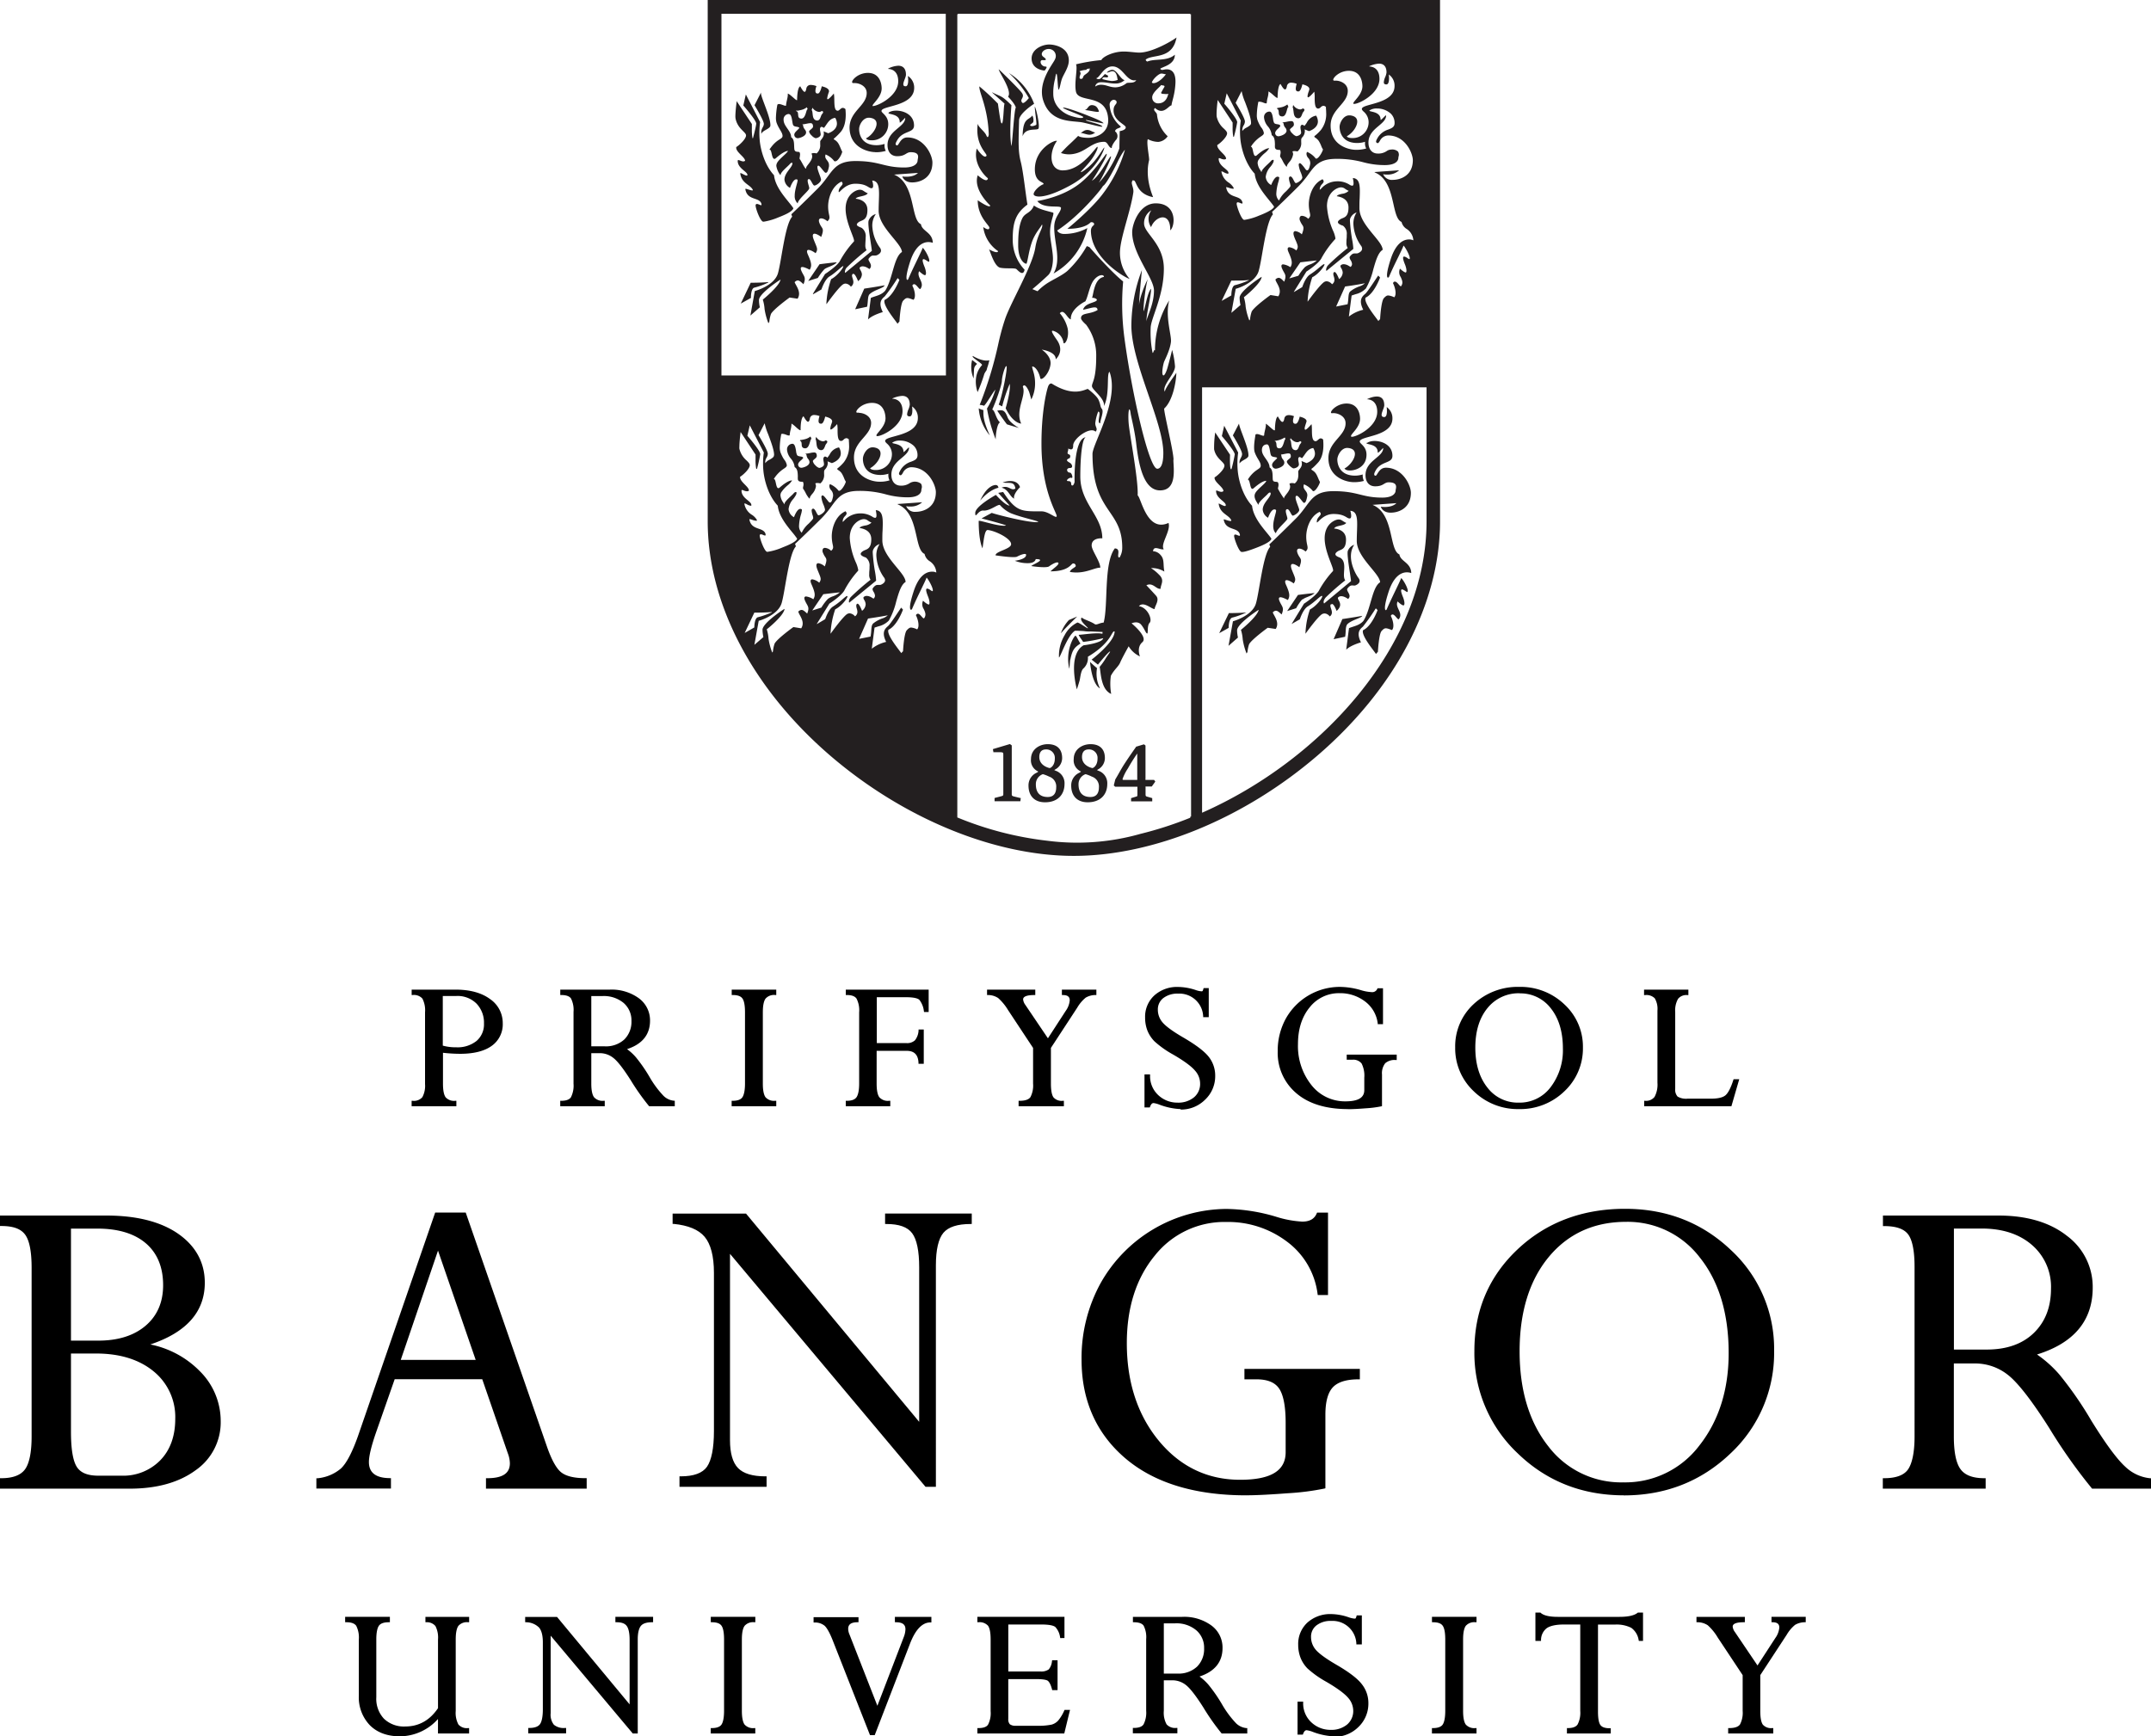 <svg xmlns="http://www.w3.org/2000/svg" viewBox="0 0 666.84 538.37"><defs><style>.cls-1{fill:#231f20;}</style></defs><title>BangorLogo_vertical_all_black</title><g id="Layer_2" data-name="Layer 2"><g id="Layer_1-2" data-name="Layer 1"><path d="M40.22,461.58H0v-3.24H.4c3.54,0,6-.92,7.34-2.73s2.06-5.28,2.06-10.17V393.12c0-5-.66-8.46-2-10.29S4.08,380.14.4,380.14H0V376.9H33c9.38,0,16.88,1.91,22.28,5.68s8.21,8.9,8.21,15.15c0,9-5.68,15.4-16.89,19.14a29.62,29.62,0,0,1,15.49,8.43,21.73,21.73,0,0,1,6.33,15.34,18.08,18.08,0,0,1-7.79,15.24c-5.14,3.78-12,5.7-20.4,5.7ZM22,419.68v24.19c0,5.34.59,9,1.78,10.91s3.41,2.78,6.74,2.78h7.17a16.07,16.07,0,0,0,12-4.78c3.08-3.17,4.64-7.49,4.64-12.84a18.22,18.22,0,0,0-6.68-14.71c-4.46-3.68-10.46-5.55-17.86-5.55Zm0-4h8.53c6.12,0,11.05-1.57,14.65-4.66s5.39-7.29,5.39-12.53c0-5.52-1.77-9.87-5.28-12.92s-8.6-4.62-15.06-4.62H22v34.73Z"/><path d="M181.88,461.58H150.66v-3.24h.41c4.73,0,7-1.51,7-4.61a9.13,9.13,0,0,0-.63-3.09l-7.94-23H122.36l-5.8,16.57c-1.45,4.2-2.19,7.26-2.19,9.11,0,3.3,2.11,4.95,6.43,5h.4v3.23H98.08v-3.19l.35,0a13.09,13.09,0,0,0,7.23-3c1.71-1.57,3.48-4.92,5.27-9.94l23.89-69.18.09-.27h9.47l.09.26,25.08,72.27c1.44,4.16,2.95,6.87,4.47,8.05s4,1.78,7.46,1.78h.4v3.24Zm-57.64-39.92h23.23l-11.68-33.89-11.55,33.89Z"/><path d="M290.16,461h-3.23l-.13-.14-60.49-72.09v57.8c0,4,.84,6.93,2.5,8.63s4.5,2.56,8.44,2.56h.4V461h-27v-3.24h.4c4,0,6.76-1,8.14-3s2.14-5.74,2.14-11V394.65c0-5.17-1-8.92-2.88-11.16s-5.13-3.56-9.57-4l-.36,0v-3.2h22.76l.12.15,53.56,64.42V392.92c0-5-.73-8.58-2.17-10.53s-4.09-2.87-8-2.87h-.4v-3.24h26.87v3.24h-.4c-4,0-6.85.91-8.38,2.72s-2.34,5.22-2.34,10.1V461Z"/><path d="M386.37,463.65c-16,0-28.61-3.88-37.56-11.53s-13.51-17.93-13.51-30.48a48.22,48.22,0,0,1,5.91-23.79,45.09,45.09,0,0,1,39-23,56,56,0,0,1,15.5,2.45,32.64,32.64,0,0,0,8,1.48c2.3,0,3.77-.83,4.49-2.54l.11-.25h3.39v25.55h-3.18l-.05-.34A23.92,23.92,0,0,0,399,385a30.26,30.26,0,0,0-18.79-6.11A27.56,27.56,0,0,0,358,389.32c-5.76,7-8.67,16.12-8.67,27.17,0,12.15,3.37,22.35,10,30.34s15.1,12,25.13,12c9.5,0,14.11-2.79,14.11-8.55v-9.1c0-5.05-.68-8.62-2-10.6s-3.69-2.9-7.07-2.9h-3.71v-3.24h35.78v3.24h-.4c-3.7,0-6.37.81-7.92,2.42s-2.36,4.47-2.36,8.49v22.88l-.3.08A78.62,78.62,0,0,1,399.26,463c-5.51.42-9.84.64-12.89.64Z"/><path d="M503.43,463.65c-12.91,0-24-4.37-32.9-13a42.7,42.7,0,0,1-13.45-31.82c0-12.5,4.5-23.07,13.38-31.44s20.09-12.58,33.34-12.58c12.86,0,23.89,4.3,32.79,12.77A41.63,41.63,0,0,1,550,418.85a42.59,42.59,0,0,1-13.53,31.82c-9,8.61-20.08,13-33.05,13Zm.67-84.8c-9.94,0-18,3.68-24,10.94s-9,17.1-9,29.2,3,22,8.9,29.46a28.35,28.35,0,0,0,23.25,11.18,28.78,28.78,0,0,0,23.58-11.43c6-7.61,9.08-17.25,9.08-28.64,0-12.24-3-22.2-8.9-29.6a28.13,28.13,0,0,0-22.95-11.11Z"/><path d="M666.84,461.58H648.58l-.12-.14a166,166,0,0,1-13.22-18.74c-5.44-8.56-9.76-14.1-12.83-16.45a16.3,16.3,0,0,0-10.1-3.49h-6.59v22.66c0,4.86.7,8.27,2.09,10.15s3.84,2.77,7.37,2.77h.4v3.24H583.7v-3.24h.4c3.67,0,6.18-.92,7.44-2.76s2-5.29,2-10.14V392.83c0-4.85-.65-8.22-1.92-10s-3.76-2.66-7.48-2.66h-.4V376.9h35.82c8.79,0,15.92,2.11,21.21,6.28a19.69,19.69,0,0,1,8,16.07c0,10.21-5.81,17.18-17.27,20.73a36.52,36.52,0,0,1,7,6.29,111.94,111.94,0,0,1,9.82,14.19c4.47,7.23,8,12,10.52,14.29a13,13,0,0,0,7.68,3.6l.38,0v3.21Zm-61.12-43.13h10.2c6.19,0,11.11-1.74,14.63-5.18s5.29-8,5.29-13.73A17.11,17.11,0,0,0,630,386.08c-3.91-3.42-9.16-5.15-15.61-5.15h-8.65v37.52Z"/><path d="M124,538.37c-3.93,0-7.08-1.16-9.35-3.45a12.48,12.48,0,0,1-3.41-9.1V508.34a8,8,0,0,0-.8-4.23c-.51-.73-1.53-1.11-3-1.11H107v-1.67h13.87V503h-.33c-1.52,0-2.56.36-3.07,1.08s-.81,2.16-.81,4.2v18a9,9,0,0,0,2.37,6.63,8.9,8.9,0,0,0,6.63,2.41c4.18,0,7.59-1.91,10.13-5.68V508.34a7.77,7.77,0,0,0-.8-4.16,3.42,3.42,0,0,0-2.8-1.18h-.3v-1.66h13.55V503h-.32a3.51,3.51,0,0,0-3,1.11c-.56.77-.84,2.2-.84,4.24v22.16a7.7,7.7,0,0,0,.83,4.19,3.45,3.45,0,0,0,3,1.12h.32v1.67h-9.65V533A15.94,15.94,0,0,1,124,538.37Z"/><path d="M197.75,537.49h-1.59l-.09-.11-25.36-30.21v24.06a5.05,5.05,0,0,0,1,3.55,4.75,4.75,0,0,0,3.47,1h.32v1.67H163.77v-1.67h.32c1.65,0,2.77-.41,3.33-1.21s.87-2.37.87-4.56V509.26c0-2.15-.4-3.71-1.18-4.62a5.81,5.81,0,0,0-4-1.64l-.3,0v-1.65h9.87l.1.12,22.41,27V508.53c0-2.1-.3-3.57-.89-4.37S192.69,503,191.1,503h-.32v-1.67h11.69V503h-.33c-1.66,0-2.81.37-3.43,1.1s-1,2.15-1,4.18v29.21Z"/><path d="M234.15,537.49H220.34v-1.67h.32c1.49,0,2.5-.36,3-1.07s.81-2.18.81-4.24V508.35c0-2.1-.27-3.54-.8-4.28s-1.52-1.07-3-1.07h-.32v-1.67h13.81V503h-.32a3.49,3.49,0,0,0-3,1.11c-.56.77-.85,2.19-.85,4.24v22.16c0,2,.29,3.46.84,4.21a3.51,3.51,0,0,0,3,1.1h.32v1.67Z"/><path d="M271.18,538h-1.47l-.08-.21L258.3,509c-1-2.61-1.94-4.27-2.67-4.92a4.7,4.7,0,0,0-3.1-1h-.31v-1.66h13.93V503h-.32c-2.58,0-2.88,1.19-2.88,2.07a4.56,4.56,0,0,0,.38,1.67L272,528.9l8.2-21.36a7.14,7.14,0,0,0,.5-2.34c0-.95-.3-2.2-2.95-2.2h-.32v-1.67h11.31v1.73h-.32c-2.53,0-4.66,2.26-6.35,6.7l-10.8,28-.08.21Z"/><path d="M329.89,537.49H303v-1.67h.32c1.53,0,2.55-.36,3-1.09a7.76,7.76,0,0,0,.79-4.16V508.35c0-2.08-.27-3.52-.81-4.27a3.56,3.56,0,0,0-3-1.08H303v-1.67h27v6.58H328.7l-.06-.25a5.76,5.76,0,0,0-1.49-3.2c-.64-.5-2.1-.76-4.34-.76H312.59v14.56h9.91a4,4,0,0,0,2.63-.64,4.65,4.65,0,0,0,1-2.57l.05-.27h1.68v9.27h-1.66l-.06-.24c-.46-1.78-1-2.43-1.31-2.66s-1.24-.52-3.5-.52h-8.75V533a2.2,2.2,0,0,0,.5,1.64,2.88,2.88,0,0,0,1.86.46h6.39a20.72,20.72,0,0,0,4.66-.35,4.36,4.36,0,0,0,2.06-1.26,12.84,12.84,0,0,0,1.88-3.11l.09-.19h1.71l-.11.4L330,537.25l-.06.24Z"/><path d="M386.69,537.49h-7.95l-.1-.11a70.17,70.17,0,0,1-5.61-8c-2.3-3.62-4.12-5.95-5.4-6.93a6.75,6.75,0,0,0-4.19-1.45H360.8v9.45a7.49,7.49,0,0,0,.86,4.21,3.53,3.53,0,0,0,3,1.11H365v1.67h-13.8v-1.67h.32c1.5,0,2.52-.37,3-1.1a7.94,7.94,0,0,0,.81-4.21V508.23a7.81,7.81,0,0,0-.79-4.17c-.49-.7-1.52-1.06-3-1.06h-.32v-1.67H366.5a14.31,14.31,0,0,1,9.07,2.69A8.47,8.47,0,0,1,379,511c0,4.3-2.4,7.27-7.13,8.83a16.17,16.17,0,0,1,2.74,2.51,48.3,48.3,0,0,1,4.17,6,31,31,0,0,0,4.43,6,5.32,5.32,0,0,0,3.16,1.48l.3,0v1.64ZM360.8,518.92H365a8.37,8.37,0,0,0,6.09-2.14,7.66,7.66,0,0,0,2.2-5.71,7.07,7.07,0,0,0-2.43-5.58,9.55,9.55,0,0,0-6.51-2.15H360.8v15.58Z"/><path d="M413.42,538.37A20.72,20.72,0,0,1,407,537a8.49,8.49,0,0,0-1.92-.52c-.17,0-.68,0-1.1,1.15l-.08.21h-1.64V527.62H404v.32a8,8,0,0,0,2.56,6.12,8.6,8.6,0,0,0,5.94,2.31,7.62,7.62,0,0,0,5.12-1.65,5.48,5.48,0,0,0,1.9-4.36,6.08,6.08,0,0,0-1.57-3.92c-1.08-1.28-3.37-3-6.82-5a31.14,31.14,0,0,1-5.78-4.1,10,10,0,0,1-2.18-3.36,11.12,11.12,0,0,1-.71-4,9,9,0,0,1,2.86-6.88,10.59,10.59,0,0,1,7.41-2.63,17.32,17.32,0,0,1,5.4,1,7.37,7.37,0,0,0,1.78.41c.28,0,.34-.07.34-.07a2.18,2.18,0,0,0,.28-.7l.07-.23h1.59v9h-1.7l0-.29a7.38,7.38,0,0,0-7.79-7,7.09,7.09,0,0,0-4.57,1.38,4.38,4.38,0,0,0-1.69,3.63,6.05,6.05,0,0,0,1.42,3.88c1,1.2,3.13,2.77,6.41,4.68,3.88,2.25,6.53,4.25,7.88,6a9.39,9.39,0,0,1,2.07,6,10,10,0,0,1-3.15,7.38,10.57,10.57,0,0,1-7.58,3Z"/><path d="M457.73,537.49H443.92v-1.67h.32c1.49,0,2.5-.36,3-1.07s.81-2.18.81-4.24V508.35c0-2.1-.27-3.54-.8-4.28s-1.52-1.07-3-1.07h-.32v-1.67h13.81V503h-.32a3.51,3.51,0,0,0-3,1.11c-.56.77-.84,2.2-.84,4.24v22.16c0,2,.28,3.46.84,4.22a3.54,3.54,0,0,0,3,1.09h.32v1.67Z"/><path d="M499.36,537.49H485.77v-1.67h.32c1.49,0,2.5-.38,3-1.15a7.82,7.82,0,0,0,.81-4.16V503.7h-5c-2.46,0-4.26.38-5.36,1.12a4.62,4.62,0,0,0-1.8,3.67l0,.3H476V500h1.54l.09.08c.91.83,2.69,1.25,5.27,1.25h19.19c2.67,0,4.56-.42,5.59-1.26l.09-.07h1.59v8.79h-1.29l-.06-.25a5.79,5.79,0,0,0-2.3-3.81,10.12,10.12,0,0,0-5.12-1H495.4v27c0,2.06.25,3.46.75,4.14s1.44,1,2.89,1h.32v1.67Z"/><path d="M549.76,537.49h-14v-1.67h.32c1.69,0,2.81-.38,3.34-1.13a7.8,7.8,0,0,0,.83-4.19V519.4l-7.75-11.69a16,16,0,0,0-3.07-3.77,5.75,5.75,0,0,0-3.19-.94h-.31v-1.66h15V503h-.32c-2.29,0-3.45.45-3.45,1.35a3.32,3.32,0,0,0,.69,1.69l7,10.36,5.53-8.51a6.46,6.46,0,0,0,1.23-3.24c0-.71-.22-1.65-2.1-1.65h-.32v-1.67H559.8V503l-.3,0a6.08,6.08,0,0,0-3,.81,11.49,11.49,0,0,0-2.6,3.08l-8.19,12.51v11.1c0,2.09.27,3.52.8,4.26a3.42,3.42,0,0,0,2.91,1.06h.32v1.67Z"/><path d="M141.42,343H127.61v-1.68h.33a3.43,3.43,0,0,0,3-1.13,7.44,7.44,0,0,0,.83-4.06V313.87a7.92,7.92,0,0,0-.82-4.24,3.51,3.51,0,0,0-3-1.11h-.33v-1.67h13.68c4.41,0,8,1,10.56,2.88a9,9,0,0,1,4,7.53,8.19,8.19,0,0,1-3.47,7.06c-2.27,1.62-5.56,2.43-9.76,2.43a49.08,49.08,0,0,1-5.3-.32V336c0,2.07.28,3.49.83,4.24a3.51,3.51,0,0,0,3,1.08h.32V343Zm-4.15-18.79a15,15,0,0,0,4.2.52,9.4,9.4,0,0,0,6.3-2,6.77,6.77,0,0,0,2.27-5.39,8.53,8.53,0,0,0-2.28-6.12,8.29,8.29,0,0,0-6.29-2.4h-4.2v15.37Z"/><path d="M209.19,343h-7.95l-.1-.12a70.54,70.54,0,0,1-5.61-7.95c-2.3-3.61-4.11-5.94-5.4-6.92a6.71,6.71,0,0,0-4.18-1.46h-2.64V336c0,2,.28,3.44.85,4.21a3.53,3.53,0,0,0,3,1.11h.32V343h-13.8v-1.68H174c1.5,0,2.52-.37,3-1.1a8,8,0,0,0,.8-4.21V313.75a7.83,7.83,0,0,0-.79-4.17c-.49-.7-1.52-1.06-3-1.06h-.32v-1.67H189a14.36,14.36,0,0,1,9.08,2.69,8.49,8.49,0,0,1,3.44,6.93c0,4.31-2.39,7.28-7.13,8.83a15.8,15.8,0,0,1,2.74,2.51,47.85,47.85,0,0,1,4.17,6,30.56,30.56,0,0,0,4.43,6,5.29,5.29,0,0,0,3.16,1.48l.3,0V343Zm-25.88-18.57h4.16a8.42,8.42,0,0,0,6.1-2.15,7.69,7.69,0,0,0,2.19-5.71,7.13,7.13,0,0,0-2.43-5.59,9.6,9.6,0,0,0-6.51-2.14h-3.51v15.59Z"/><path d="M240.63,343H226.82v-1.68h.32c1.49,0,2.5-.36,3-1.08s.82-2.17.82-4.23V313.87c0-2.1-.27-3.54-.8-4.28s-1.53-1.07-3-1.07h-.32v-1.67h13.81v1.67h-.32a3.49,3.49,0,0,0-3,1.12c-.56.77-.84,2.19-.84,4.23V336c0,2,.28,3.46.84,4.22a3.5,3.5,0,0,0,3,1.09h.32V343Z"/><path d="M276,343h-13.8v-1.68h.32c1.47,0,2.48-.36,3-1.09s.83-2.18.83-4.22V313.87a7.87,7.87,0,0,0-.82-4.25c-.51-.73-1.52-1.1-3-1.1h-.32v-1.67H287.9v6.94h-1.42l-.06-.25A6.88,6.88,0,0,0,285,310c-.4-.37-1.44-.8-4.18-.8h-9v14.23H281a3.58,3.58,0,0,0,2.64-.86,5.32,5.32,0,0,0,1.13-3.07l0-.28h1.61v10.63h-1.63l0-.3c-.11-2.5-1.31-3.72-3.64-3.72h-9.34V336c0,2.05.28,3.47.84,4.22a3.5,3.5,0,0,0,3,1.1H276V343Z"/><path d="M329.78,343h-14v-1.68h.32c1.69,0,2.81-.38,3.34-1.13a7.75,7.75,0,0,0,.83-4.19V324.93l-7.74-11.71a16.35,16.35,0,0,0-3.08-3.76,5.72,5.72,0,0,0-3.19-.94H306v-1.66h14.95v1.67h-.32c-2.29,0-3.45.46-3.45,1.35a3.44,3.44,0,0,0,.69,1.7l7,10.36,5.53-8.52a6.46,6.46,0,0,0,1.23-3.24c0-.71-.22-1.65-2.11-1.65h-.32v-1.67h10.69v1.66h-.3a6.08,6.08,0,0,0-3,.81,11.47,11.47,0,0,0-2.61,3.08l-8.18,12.51V336c0,2.09.27,3.52.8,4.26a3.35,3.35,0,0,0,2.9,1.06h.32V343Z"/><path d="M366,343.89a20.89,20.89,0,0,1-6.46-1.34,8.12,8.12,0,0,0-1.92-.53c-.45,0-.82.38-1.09,1.15l-.08.21h-1.64V333.14h1.73v.32a8,8,0,0,0,2.56,6.12,8.58,8.58,0,0,0,5.93,2.31,7.67,7.67,0,0,0,5.13-1.65,5.4,5.4,0,0,0,1.89-4.36,6,6,0,0,0-1.57-3.91c-1.07-1.29-3.36-3-6.81-5a30.33,30.33,0,0,1-5.78-4.1,10.19,10.19,0,0,1-2.19-3.36,11.06,11.06,0,0,1-.7-4,8.93,8.93,0,0,1,2.86-6.86,10.51,10.51,0,0,1,7.41-2.63,17.68,17.68,0,0,1,5.4.95,6.51,6.51,0,0,0,1.77.4c.28,0,.35-.06.35-.06a2.18,2.18,0,0,0,.28-.7l.06-.23h1.6v9H373l0-.29a7.38,7.38,0,0,0-7.79-7,7.15,7.15,0,0,0-4.57,1.38,4.41,4.41,0,0,0-1.69,3.63,6,6,0,0,0,1.43,3.88c1,1.2,3.12,2.77,6.4,4.68,3.89,2.26,6.54,4.26,7.89,5.95a9.38,9.38,0,0,1,2.06,6,10,10,0,0,1-3.15,7.38,10.53,10.53,0,0,1-7.57,3.05Z"/><path d="M417.88,343.89c-6.8,0-12.19-1.65-16-4.92a16.36,16.36,0,0,1-5.77-13,20.62,20.62,0,0,1,2.52-10.15A19.21,19.21,0,0,1,415.26,306a23.85,23.85,0,0,1,6.61,1,13.63,13.63,0,0,0,3.34.62,1.68,1.68,0,0,0,1.76-1l.09-.19h1.69v11.12h-1.64l0-.27a10,10,0,0,0-3.95-6.78,12.73,12.73,0,0,0-7.87-2.55,11.51,11.51,0,0,0-9.26,4.38c-2.42,2.93-3.64,6.76-3.64,11.41a19.38,19.38,0,0,0,4.21,12.75,13.19,13.19,0,0,0,10.53,5c3.92,0,5.82-1.14,5.82-3.48v-3.85a8.38,8.38,0,0,0-.83-4.4,3.25,3.25,0,0,0-2.87-1.17H417.5V327H433v1.67h-.32a4.42,4.42,0,0,0-3.24,1,5,5,0,0,0-1,3.5v9.8l-.24.07a34.42,34.42,0,0,1-4.84.61c-2.34.19-4.18.27-5.47.27Z"/><path d="M470.87,343.89a19.52,19.52,0,0,1-14-5.54,18.2,18.2,0,0,1-5.74-13.58,17.73,17.73,0,0,1,5.71-13.42A20,20,0,0,1,471,306a19.63,19.63,0,0,1,14,5.44,17.81,17.81,0,0,1,5.73,13.35A18.16,18.16,0,0,1,485,338.35a19.64,19.64,0,0,1-14.1,5.54Zm.28-35.91a12.36,12.36,0,0,0-10,4.58c-2.51,3.05-3.78,7.18-3.78,12.27s1.26,9.25,3.74,12.38a11.85,11.85,0,0,0,9.73,4.68,12,12,0,0,0,9.87-4.79,18.84,18.84,0,0,0,3.81-12c0-5.15-1.26-9.34-3.73-12.44a11.81,11.81,0,0,0-9.61-4.65Z"/><path d="M536.8,343H509.72v-1.68H510a3.32,3.32,0,0,0,2.94-1.22,8.07,8.07,0,0,0,.89-4.39V313.36a6.43,6.43,0,0,0-.83-3.82,3.65,3.65,0,0,0-3-1h-.32v-1.68h13.74v1.68h-.32a3.3,3.3,0,0,0-2.88,1.17,7.28,7.28,0,0,0-.88,4.11v23.74a3.18,3.18,0,0,0,.74,2.45,5.12,5.12,0,0,0,3.08.65h7.27c2.16,0,3.68-.36,4.5-1.06s1.66-2.31,2.43-4.74l.07-.23h1.76l-.12.41-2.25,7.76-.06.23Z"/><path class="cls-1" d="M360.48,29.11c-.18.07-.56-.28-.56-.28s.59-1.11,1-1.78-.6-.49-1-.69c0,.41-2.72,2.23-2.72,3.8a1.8,1.8,0,0,0,1.81,1.89c2.62,0,3-2.41,3.21-3C361.84,29.32,360.65,29.05,360.48,29.11ZM335,22.7c0,.4-.3.88-.3,1.14s-.11.62.48.62.52-.6.84-1,2.06-1.16,1.78-2.3c-.2.26-.88,0-1,.5a6.79,6.79,0,0,0-2.15.44A.85.85,0,0,1,335,22.7Zm-3.21,181.79c-.13.71-.22,3.2-.32,2.74-1.29-5.64,1.59-10.2,1.95-10.11s1,1.79,1.55,2.42C333.14,200.7,332.41,201.49,331.83,204.49Zm9.14,8.92c-2.53-1.58-3-8.16-3-8.16s1.53,1.45,2.16,1.9A10.2,10.2,0,0,0,341,213.41Zm22.84-70.86c0,2.61,1.26,9.5-4.15,9.5-5.22,0-6.65-8.35-7.38-14.55-.52-4.34-1.57-8.17-1.72-9.28-.36-2.7-.9-.9-.63,2.88.25,3.42,3.07,17.66,2.8,22.52,1.08.64,2.81,11.58,9.57,8.52.81,2.43-2.64,6.62-1.47,8.15-1,.37-3.15-1.35-3.33.63a3.18,3.18,0,0,1,2.34,1.18c1.26,1.35.72,2.88,1.17,5.13a7.24,7.24,0,0,0-4.14-1.08,13.46,13.46,0,0,1,2.52,2.07c1.81,1.71.45,3,.45,4.33-1.35.27-2.34-2.08-4.41-1.08,0,0,1.8,1.89,3,3.24s-.36,3.06-.45,4.14c-1,0-3.42-2.52-4.86-.9,2.79.45,4.23,4.24,3.33,5.14s-.36,3.51-.81,3.33-.72-1.35-1.8-2.7-3-.45-3-.45,5.23,4.23,3.34,5.86-.74,4.4-.74,4.4a7.91,7.91,0,0,1-3.5-3.14s-1.53,2.7-2.52,4.77c-.54,1.53-1.81,2.18-3,4.39a18.53,18.53,0,0,0,.1,5.62c-3.23-1.43-3.17-6.6-3.58-8.39a20.94,20.94,0,0,0,2-2.83c.65-1,1.41-1.94,1.21-1.94-.45,0-3.74,4.07-3.74,4.07l-1.95-1.55s7.13-5.4,7.13-8.74c-1-.36-.72,3.34-8.29,7.84a4.36,4.36,0,0,1-1.35,3.6c-.9.72-1,3.14-1.24,3.85-.25.93-.83,2.66-.83,2.66s-3-10.72,2.09-13.66c0,0,5.81-.67,6.08-2.2a49.25,49.25,0,0,1-6.23,1.16c-.18-.4-1.1-1.49-1.39-2.21,1.12,0,5.66-.77,7.37-.32,0,0,.05-.56.05-.56l-3.67-.16a10.69,10.69,0,0,1-2.23-.12h0l-1.93-.1h0l-.73,0c-2.4,1.56-4.51,8.25-4.95,8.3a12.33,12.33,0,0,1,1.73-6.88,9,9,0,0,1,3.95-3.95c.33-.17,3,1.77,3.22,1.77.57,0-2.9-2.34-1.85-3.33.9.74,2.72,1.12,4.18,2.13.72.11,1.32-.45,2.62-.57,1.46-5.46-.05-18.35,3.46-23,2.16.09.29,2.83,1.46,2.83a5.67,5.67,0,0,0,.84-3.08c0-12-9.22-10.68-9.22-29.06,0-3.08,8.51-16.81,5.27-25.46-1,.73.18,6.85-1.72,10.64.37-2.44-3.72-5-3.72-6.2s1.32-2,1.32-9.2a15.88,15.88,0,0,0-3.14-9.85s-1.57-1.33-1.57-2c0-1.8,2.79-1.09,5.13-2.53-.09-1.53-2-.54-4.5-.09.54-1.8,2.7-2,3.87-2.61s-.45-1.17-1.08-1.08c.45-1,.63-6,3.69-6.49,0-.93-1.95-.75-3.33,1.26-1.14,1.67-1.66,5-2.43,6.31,0,0-4.69,2.25-4.51,5.59-1.08-.18-2.07-3.43-3.42-1.9a11.36,11.36,0,0,1,2.43,4.69c.54,2.61-.63,5-1.26,4.59a4.52,4.52,0,0,0-2.43-3.51c-1.53-.72-1.71-.45.36,2.52s.54,5.14-.36,6c.09-2.43-4.33-3-4.33-3s3.05,1.91,2.71,4.59c-.4,3.06-3,5.35-3.19,4.18-.28-1.4-1.32-3.55-2.49-3.55,0,1,.9,2.35.9,5.23a11,11,0,0,1-1.17,5s-.41-1.54-.63-2.2c-.42-1.21-1.53-3-2-1.76,1.17,2.79-2.46,7.25-.5,11.45-1.54-.18-3.38-1.72-4.82-4.78,0,0,1.62-5.32,1.26-7.57a48.67,48.67,0,0,0-2.34,7l-1.08-.54c1-2.26,2.84-11.49,2.43-11.9s-1.44,3.25-1.44,4.51-1.89,6.57-3,8.92c.9.27,1.08,2.79,2.43,4-.81.18-1.35,3.33-1.35,5.23a47.38,47.38,0,0,1-2.7-9.55,24.32,24.32,0,0,0,2.61-5.86c-.72.72-2.79,4.41-3.52,5a5.72,5.72,0,0,0-1.35-.27,119.53,119.53,0,0,0,5.83-19.18c.42-1.9,1.09-4.6,2-7.31,1.63-5,8.51-16.49,9.41-22.26.66-4.19,2.61-6.3,2.07-7.21-.21.69-2,2.51-3,5.14-1.08,2.92-1.37,6.06-1.8,7.06-.76,0-2.58-1.34-2.58-5.68,0-2.91.14-6.08,1.26-8.38.88-1.82,2.65-1.54,3.62-4,1.62,1.2,3.85,1.61,5.9,2.2.6.17-.88,2.72-.9,6,0,2.48.9,5.93.9,8.29,0,1.63-.39,4.07-1.49,5.11-2.65,2.51-4.89,4.33-4.89,4.33l1.6.65a18.23,18.23,0,0,1,3-2.47c2-1.27,4.56-2.37,6.27-3.84a32.46,32.46,0,0,0,6-7.68l.81.3s6.53,7.5,10.46,10.67a79.5,79.5,0,0,0,.4,17.53c2.28,17.11,7.63,40.55,10.18,40.53.91,0,1.88-1,1.88-4.89,0-9.64-9.91-27.85-9.91-39.56A49.27,49.27,0,0,1,354,83.74c-.18,2.16-1,9.88-.84,11-.18-1.44,1.71-6.57,2.7-8.2-.54,1.18-1.44,8-1.35,10,.54-1,1.17-5.85,2.34-7,.09,1.8-1.53,8-1.44,10.27-.09-1.26,2.34-5.14,2.34-9.73,0-3.87-6.76-11.35-6.76-18.11,0-2.43,2.18-8.92,7.31-8.92,6.58,0,6.12,6.94,4.5,8.38.08-6-4.69-4.42-5.95-1a4.54,4.54,0,0,1,.09-5.23,4.63,4.63,0,0,0-2.25,4.33c.27,3,6.12,6.21,6.12,13.78,0,8.55-4.09,15.47-4.09,18.4a32.37,32.37,0,0,0,.57,7.56c.18.74.48-1.35.77-.55a29.43,29.43,0,0,1,4.41-15.58c-1.32,5,.77,10.81.54,12.87-.31,2.71-2,5.68-2.2,6.39-.36,1.26-.81,4-.09,4,.29,0,.83-1,1.22-2.37.59-2.06,1.32-5,1.43-5.54a26.55,26.55,0,0,1,.9,5.1c.09,2.26-4.22,6.06-3.14,7.86,0-1,3-5,3.56-5.87-.09,3.25-1.26,8.85-3.79,11.11C360.92,128.4,363.81,139.93,363.81,142.55Zm-34.87,53.76a11.52,11.52,0,0,1,2.49-4.07l2.56-1.08C332.89,192.17,330.05,195,328.94,196.31ZM314.4,154.62c-1.44-.72-1.69-2.82-3.89-3.41,2.21-.93,2.93,1.17,4.27.27-.34-2.37-1.88-1.52-3.95-1.88,4.69-1.56,5.39,1.46,5.39,1.46S314,153.18,314.4,154.62Zm-5.24-27.28a4.11,4.11,0,0,1,1.26-.11c1,0,1.49,1,1.94,2.16s1.8,2.3,3.51,3.29c-1.54-.42-3.71-1.11-3.71-1.11S310.38,129.23,309.16,127.34ZM306.85,135a14.64,14.64,0,0,1-3.43-8.4,4.13,4.13,0,0,0,1.44.54C304.86,128.84,304.76,130.38,306.85,135Zm.77,15.64c1.82-.75,1.83.39,1.92.6,0,0-2.72.42-5.69,4C305.17,152.46,306.28,151.32,307.62,150.63Zm13.65-112c.17-.48-.54-4.78-.46-5.61.62,1.26,1.62,6.25,1.1,6.88s-4-.45-4.88,2.35c.08-5.85,1.86-4.86,3-6.44a2.9,2.9,0,0,1,.31,1.95c0,.3-1,.84-1,1C319.6,39.5,321.21,38.81,321.27,38.66Zm8.3,14.18c5.86,0,10.29-7.5,10.64-7.3s-.59,2.24-1.89,4c-1.45,2-3.4,3.69-3.24,3.85s2.26-1.2,4-3.19,3.15-4.56,3.28-4.43-2.05,7.09-10.55,11.73-11.37,3.55-11.37,2.72,1.57-2.54,3.1-3.11c0-.83-2.72-.51-2.72-4.58,0-6.51,6.37-9.28,6.85-8.8C325.18,47.11,325.18,52.84,329.57,52.84Zm4-32.87a54,54,0,0,1,7.87-1.32c.31-.9,3.47-2.65,6.91-2.65,1.74,0,3.64.33,4.86.33,3.83,0,9.85-3.42,11.53-4.68-1.26,6.92-7.4,5.09-9.55,6.84,0,.44.5.62.5.62,2.37-1,6.12,0,8.53-2.13,0,3.11-3.75,3.7-4.52,4.35.41.7,1,.18,2,.18,1.25,0,2.9.66,2.7,4.38s-1.2,5.77-1.2,6.8c-.87,0-2.51,3.21-5.1.83a.51.51,0,0,0-.3.52c0,.42.88,1,.88,1.53a10.76,10.76,0,0,0,3.32,6.7A4,4,0,0,1,359.1,44a7.18,7.18,0,0,1-3.26-.86c-.46,1.12.41,5.21.41,6.41,0,.38-1.55,4.68,1.23,11.58-5.27-1-5.09-5.17-6-5.17-.29,0-.31-.29-.56.42s.63,2,.42,3.35c-.93,6.14-4.14,14.23-4.14,18.66a12.44,12.44,0,0,0,3,8.09c-1.24-.26-11.88-6.31-12-14.84,0-1.57,1-1.66,1-2.12s-.5-.72-1.08-.59c-2.16,2.22-7.21,2-7.21,2s7-5.66,10.74-10.51a41.78,41.78,0,0,0,7.05-13.8c.28-.56-.87.7-2.37,3.85s-3.7,7-4.37,7.16c-.42.94-7.24,9.32-14.19,13.82,0,.32.76,1.09,2.13,1.09a15,15,0,0,0,7.19-1.82,21.71,21.71,0,0,1-10.48,14.08c2.48-4.3.21-9.29.21-14.33,0-3.24,2.1-4.68,2.1-6,0-1-5.31.49-7.34-2.13,4.46-.79,9.59-2.54,13.42-5.65,4.77-3.9,7.78-9.2,8.07-9,.52.38-4.19,8-4.61,8.38,2.54-1.43,5.56-7.84,5.94-7.58s-3.15,7.62-3.85,8.21c1.4-1.15,4.75-5.83,6.47-10.69l.1-5.35S349,40.4,349,39.5s-3.78-2-3.78-5.28c0-1.68.95-1.82.95-2.51s-.74-.77-1-.77A1.54,1.54,0,0,0,344,32.4a9.36,9.36,0,0,0,3.46,6.82c-.11.62-1.58.42-1.79,1.5a1.79,1.79,0,0,1,.21,2.76c-.51.63-1.34,1.83-1.19,2.42-1.05,0-1.18-1.91-2.36-1.93-3.83,0-5.51,2.91-9.15,3.68a7.69,7.69,0,0,1-4.27-.21s1.32-1.49,2.52-2.59c1.73-1.59,2.82-2.73,2.82-2.73s.45.56,3,.62c3,0,6.55-1.74,6.3-5.83-.49-8.17-9.27-4.77-10-8.55C333,25.63,334.12,21.23,333.6,20ZM335,41.19c.49-.11,1-.86,2-.89s1.46.54,2.52.8C337.8,42.38,336.92,41.49,335,41.19Zm5.71-6.7c-.1.53-2.14-.14-4.44-.38,1.09-.17,1-1.8,2.67-1.47C339.63,32.79,340.21,33.11,340.68,34.49ZM325.28,13.8c1.83,0,6.07.95,6.07,4.94,0,2.14-1.59,4.2-2.14,5.71-.42,1.16-.62,2.93-1,3.35s-.35-8.45-1.12-3.35a16.27,16.27,0,0,0-.56,4.68c0,3.57,2.81,6,5.67,6.87,2.54.78,3.56.66,3.64.31s-6.79-2.7-6.25-2.93,5.94,1.73,7.75,2.5c.55.23,4.21,1.56,4.77,2.33.16.23-5.13-1-5.38-1-1,.21,4.61,1.18,5,2,.21.42-4.08-.82-6.05-1.23-3.17-.65-9.95.33-12.26-6.81-1.87-5.79,3.19-11.51,3.66-12.83a2.17,2.17,0,0,0-2-3.15c-1.54,0-2.89,1.53-1.6,2.45,1.05.76,1,1.12-.21,1s-.7,2,.9,2c.82,0-.34,1.24-.34,1.24s-3.69-.2-4-3.35S323,13.8,325.28,13.8ZM302.81,46.05s2.25,3.42,3,2.28c.44-.68-3.61-3.15-2.69-10,.05,1,2.13,2.39,2.64,3.61s.73.14.77-.24c-.28-8.44-3-12.89-2.92-14.92a75,75,0,0,1,5.76,5.35s.67,5,.94,5.76c.84,2.2.77-5.73,1.13-5.65s-4.24-3.75-3.88-3.63c3,1.57,2.75.8,6,4,0,0-.78,9,0,12.68.31-1.16.83-11.22,1.36-11.95-.32-1.26-2.41-3.36-2.41-3.36,1.41-1.77-2.82-7.54-2.89-8.48,0-.08,5.86,5.62,7.1,7.19s-.86,2.09.24,3.19c.52.42,2-1.47,2-1.47a32.69,32.69,0,0,0-6.18-7.77,19,19,0,0,1,7.81,9.54s-4.6,2.93-4.66,5.05c-.2,7-.3,9.73.51,12.89s1.45,9.63,2.08,13.32c-3.58,2.64-4.56,5.44-4.56,10.61a13.49,13.49,0,0,0,3.68,9.58c-.45,2.16-2,.27-2.52-.18s-3.18-.07-5-.43-3-4.71-3.5-5.7c0,0,2.71,1.53,2.8.54a10.64,10.64,0,0,1-4.6-7.47s1.89,1.44,1.89.18c0-.73-3.6-3.34-3.6-8.47,0,0,3.87,2.7,3.87,1.62,0,0-5.4-4.87-3.87-9.37,0,0,3,2.7,3.15.9C306.23,55.33,301.46,51.36,302.81,46.05Zm-1.2,64.33s3,1.89,5.1,1.32c-.47,2.08-.49,1.59-.85,3.07a8.82,8.82,0,0,0-.7,1.14,47.39,47.39,0,0,1-2.09,5.66s-1.91-4.78,1.35-8.34C304.8,112.79,300.91,110.76,301.61,110.38Zm-.23,1.23,1.54,1.21c-1.19,1.15-.88,1.17-1.09,4.52A8.8,8.8,0,0,1,301.38,111.61Zm13.23,62.26s3.5-.38,3.5-1.82c0-.72-2,.09-2.79.54s-5.42-.21-6.68-.39c-.09-1.26,4.82-1.93,4.82-3.46,0-1.82-5-4.19-7.23-4.4-.91-.09-1.19,2.5-1.63,5.67,0,0-1.19-2-1.19-8.49.24-.33,6.3,1.85,8.44,1.44.52-.1-6.68-2-7.56-2.21l3.17-1.72c1.25.48,12.24,3.31,14.36,2.8.7-.17-5-1.3-8.47-2.71A10.12,10.12,0,0,1,310,156.6c-.63-.36-3.07,1.86-5.14,1.71-1.76-.13-2.52,2.8-2.52.72s6.4-5.58,6.4-5.58,2.91,3.31,4.26,3.31l-3.54-3.94,1.53-.27c4.06,6.21,5.69,6,11.91,6,2.25,0,4.69,2.52,4.69,1.44s-4.72-7.83-4.72-22.43c0-9.44,1.39-15.67,2-17.55.44-1.37,1.17-1.08,1.17-1.08,6.4,4,9.74,2.1,11.18,1.65,0,0,2.72,2,3.35,3.4.72,1.63.42,2,1.05,2.84s-.45,3.15-.54,4.41c-1.26,0,.54-3.6-.63-3.6a14.17,14.17,0,0,0-.9,3.6c0,1.27.9,1.72.09,2.62-1.62-1.72-7,2.12-6.94,4.32,0,1.35-.63,1.35-1.53.9.09.9-.63,1.53.18,1.8s.27,1.18.27,1.18c-1.71.63-.36,1.17.18,1.53s1,1.53-.09,1.53c-1.37,0-1,1.44,0,1.44.55,0,1.08,1.89.45,1.62s-2.07,1-1,1c1.36,0,.63,1.17,1.17,1.35s.81-1.08.81-1.08-.42-13.41,3.45-13.86c-1.17.54-1.68,6.39-1.68,12.15,0,8.39,6.82,12.16,6.82,19.19,0,0-3.3-.31-3.3,2.21,0,1.53,2.68,5,2.68,6.89-1.8-.09-4.92,2.12-9.42,1.31.09-.82,1.8-1.45,1.8-1.81a.75.75,0,0,0-.81-.81c-.63,0-1.18,2.44-7,2.44.63-.72,2.79-2.08,2.43-2.62s-2.16.54-2.88,1.08-4.42.09-5.5-.09c.19-.45,5-2.16,1.35-2.16,0,0-.09,1.26-2.43,1.26A10.5,10.5,0,0,1,314.61,173.87Zm43-148.09c1.54,0,3.57-2.23,3.85-2.83-.29.18-.67-.14-1.44-.14s-2.62,1.71-2.93,2.76A.61.61,0,0,0,357.59,25.78Zm-16.21-.28c-1.77,0-1.87,1.34-1.87,1.34a3.21,3.21,0,0,1,1.75-.56c1.8,0,2.66.8,4.57.8a5.76,5.76,0,0,0,3.4-1.3c.6-.3,2.42.2,3-.94-3,.76-4.07-4.25-7.38-4.25-2.8,0-4,3.63-5,3.63,0,0,.06.32.77.32s1.5-1.32,2-1.64c-.1.26.88.3.88.78s-.58.28-1.16.28-.5.36-.68.54a16.18,16.18,0,0,0,2.86.6,4.73,4.73,0,0,0,2-.34c-.22-.1-.12-2.68-1.71-2.68-.52,0-1.5.58-1.7.38a2.86,2.86,0,0,1,1.62-.82c1.53,0,2.59,2.94,3.89,3.2a4,4,0,0,1-2.76,1.06C344.06,25.9,343.14,25.5,341.38,25.5Zm59.61,9c.1.91.22,2.06,1.43,2.17.79,0,1-.66,1.24-1.23a2.32,2.32,0,0,1,.37-.74,1.22,1.22,0,0,0,.35-.63c0-.26-.23-.36-.48-.44h0l-.09,0a1.2,1.2,0,0,1-.79.3,2.79,2.79,0,0,1-2-1.21l-.09-.11-.07-.09,0,.1,0,.14-.14.5v0l.05.1C400.89,33.54,400.94,34,401,34.47Zm-4.57.31c0,.59.09,1.26,1.06,1.29S398.77,34.86,399,34c.11-.38.23-.78.34-.79h.08l0-.09-.24-.58,0-.09-.17,0a4.53,4.53,0,0,1-1.9.83c-.34.08-.66.13-.88.16l-.22,0-.15.27C396.35,33.88,396.38,34.3,396.42,34.78Zm-2.18,7.09v0l.07.08c.85.49.89,1.79.92,2.84a6,6,0,0,0,0,.89c.12.68.7.73,1.12.76s.5,0,.53.19a1.62,1.62,0,0,1,.11.62,3,3,0,0,1-.09.64,4.14,4.14,0,0,0-.07.45.59.59,0,0,0,.15.41,9.18,9.18,0,0,1,.63,1.07,7.78,7.78,0,0,0,1.18,1.82l.18-.09v-.16c0-.25.3-.64.65-1.1a4.65,4.65,0,0,0,1.24-2.49,1.82,1.82,0,0,0-.22-.85,1.31,1.31,0,0,1,.67-.13,4,4,0,0,1,.83.1h0l.09,0a3.32,3.32,0,0,0,1.14-2.89c0-.25,0-.51,0-.8a1.19,1.19,0,0,1,.37-.72,2.86,2.86,0,0,0,.76-1.82,2.6,2.6,0,0,0-.07-.61l1.34.55c.07,0,2.77-.84,2.78-3a3.61,3.61,0,0,0-.54-1.79l0,0-.11,0a4,4,0,0,0-2.8,2.18,7.23,7.23,0,0,1-.74,1,1,1,0,0,0-.68-.36.41.41,0,0,0-.3.12.94.94,0,0,0-.24.7,4.6,4.6,0,0,0,.1.8,4.9,4.9,0,0,1,.11.81c0,.67-1.07,1.09-1.52,1.1a2.79,2.79,0,0,1-1.14-.79,2.68,2.68,0,0,1-.82-1.17c0-.21.25-.42.53-.65s.68-.55.7-.92c0-.59-.11-1.14-.85-1.14a7.3,7.3,0,0,0-1.21.17,9.2,9.2,0,0,1-1.17.19l-.21,0-.17,0,.14.09.19.11s.07.18.09.31a3.73,3.73,0,0,0,.21.71,3.41,3.41,0,0,0,.3.44,1.53,1.53,0,0,1,.41.94c0,1.16-2,1.74-2.53,1.74a1,1,0,0,1-1-1c0-.5.5-1,.94-1.41a4.15,4.15,0,0,0,.62-.68l0,0V38.9c-.16-.27-.52-.32-.89-.38s-.8-.12-1-.42a3.69,3.69,0,0,1-.32-1.26c-.17-1-.36-2.2-1.08-2.24h0a1.69,1.69,0,0,0-1.71,1.92,4.89,4.89,0,0,0,1.18,2.67A4.85,4.85,0,0,1,394.24,41.87ZM246.35,144.81v0l.07.07c.86.5.89,1.8.92,2.85a7.35,7.35,0,0,0,0,.88c.12.69.7.73,1.12.76s.5,0,.53.19a1.71,1.71,0,0,1,.11.63,2.47,2.47,0,0,1-.09.64,4.14,4.14,0,0,0-.07.45.59.59,0,0,0,.15.41,10.9,10.9,0,0,1,.63,1.07,7.78,7.78,0,0,0,1.18,1.82l.17-.09h0v-.15c0-.25.3-.65.65-1.11a4.58,4.58,0,0,0,1.24-2.48,1.79,1.79,0,0,0-.22-.85,1.25,1.25,0,0,1,.67-.14,3.33,3.33,0,0,1,.83.11h0l.09,0a3.34,3.34,0,0,0,1.15-2.89c0-.24,0-.5,0-.79a1.24,1.24,0,0,1,.37-.73,2.9,2.9,0,0,0,.77-1.82,3.26,3.26,0,0,0-.07-.6l1.33.55c.06,0,2.78-.84,2.78-3.05a3.67,3.67,0,0,0-.54-1.8l0,0-.11,0a4,4,0,0,0-2.8,2.18,7.23,7.23,0,0,1-.74,1,1,1,0,0,0-.68-.36.42.42,0,0,0-.3.12.93.93,0,0,0-.24.7,4.6,4.6,0,0,0,.1.8,4,4,0,0,1,.1.81c0,.66-1.06,1.09-1.51,1.09a2.69,2.69,0,0,1-1.14-.79A2.53,2.53,0,0,1,252,143c0-.21.24-.42.52-.65s.68-.56.7-.93c0-.59-.11-1.13-.85-1.13a6.38,6.38,0,0,0-1.21.17,9.2,9.2,0,0,1-1.17.19l-.21,0h-.17l.14.09.18.12c.05,0,.08.18.1.31a3.18,3.18,0,0,0,.22.71,3,3,0,0,0,.29.43,1.58,1.58,0,0,1,.41,1c0,1.15-2,1.73-2.52,1.73a1,1,0,0,1-1-1c0-.49.5-1,1-1.41A4,4,0,0,0,249,142l0,0v-.1c-.16-.26-.52-.31-.89-.37s-.8-.13-1-.42a3.7,3.7,0,0,1-.32-1.27c-.17-1-.36-2.19-1.08-2.24h0a1.73,1.73,0,0,0-1.71,1.93,4.89,4.89,0,0,0,1.18,2.67A4.82,4.82,0,0,1,246.35,144.81Zm6.75-7.41c.1.92.22,2.06,1.43,2.18.79,0,1-.66,1.24-1.23a2.32,2.32,0,0,1,.37-.74,1.2,1.2,0,0,0,.35-.64c0-.25-.23-.35-.48-.43h0l-.09,0a1.2,1.2,0,0,1-.79.3,2.79,2.79,0,0,1-2-1.21l-.09-.12-.07-.09,0,.11,0,.14-.15.5v0l.06.09C253,136.48,253.05,136.91,253.1,137.4Zm-4.57.32c0,.59.09,1.26,1.06,1.29s1.29-1.21,1.55-2.08c.12-.39.23-.78.34-.79h.08l0-.09-.24-.58-.05-.09,0-.08-.13.13a4.57,4.57,0,0,1-1.9.82c-.34.08-.66.14-.89.17l-.26,0-.1.26C248.46,136.82,248.49,137.23,248.53,137.72ZM219.4,0V161.67c0,25.39,13.87,51.87,38,72.64,22.64,19.45,50.86,31.07,75.49,31.07s52.84-11.62,75.49-31.07c24.18-20.77,38.05-47.25,38.05-72.64V0ZM438,49.67c0,4.82-3.9,6.1-6.21,6.1a2.9,2.9,0,0,1-3-1.77,3.68,3.68,0,0,0,1.17.12,5.22,5.22,0,0,0,3.66-1.2l.11-.11h-.15l-7.42.53v.11c4,1.61,5,6.22,5.85,9.92.59,2.62,1.11,4.88,2.49,5.45A3.51,3.51,0,0,0,436.1,71a4.5,4.5,0,0,1,2.06,3.53,2.77,2.77,0,0,0-1.31-.29c-1.71,0-4.09,1.07-5.74,6.19-1.39,4.3-1.15,5.31-1,5.55a.23.23,0,0,0,.19.1.45.45,0,0,0,.34-.3c.78-1.86,1.9-4.18,2.8-6,.79-1.63,1.47-3,1.68-3.65.6.64,2,3.15,1.93,4a.3.3,0,0,1-.11.23,1.94,1.94,0,0,1-.57-.31l-.14-.09a2.18,2.18,0,0,0-.92-.41.31.31,0,0,0-.26.12c-.19.3,0,1.09.58,2.5.43,1.16.51,2.11.21,2.32h0c-.49,0-1.48-.86-1.83-1.19a2.67,2.67,0,0,0,.23,2.6c.44,1,.85,1.85.09,2.87h0c-.21,0-.45-.28-.68-.54l-.13-.15c-.32-.37-.7-.76-1.07-.76s-.44.16-.6.48c.68,1.34,1.2,3.56.38,4.38a5.41,5.41,0,0,0-1.85-.57c-.5,0-.85.29-1.37.85-.86,1-1.15,6.28-1.16,6.51h0a2.64,2.64,0,0,0-.53.58c-.14-.21-.39-.54-.69-.94-1.35-1.79-3.85-5.11-3.28-6.32,2.71-1.26,4.47-6.19,4.49-6.24l-.56-.61c-.12.06-3.24,5-4.05,5.68l-.09.07c-.81.72-2.05,1.81-.52,4.86h0a11.23,11.23,0,0,0-4.45,2.11l.85-6.53,1.23-.41a6.51,6.51,0,0,0,3.21-1.79,22.89,22.89,0,0,0,2.28-5.9c.77-2.69,1.5-5.23,2.91-6.07-.05-1.25-1.32-2.79-2.79-4.56-2.07-2.51-4.42-5.34-4.42-8.32,0-1.06,0-2.07.07-3,.14-3.6.24-6.2-2.09-6.38-.05.09.43,1.75.06,2.25a.33.33,0,0,1-.28.13,1.8,1.8,0,0,1-.88-.35,6.83,6.83,0,0,0-4.08-1,6.54,6.54,0,0,0-4.61,2.2c-.22.21-.42.4-.49.4s0,0,0-.13a2.4,2.4,0,0,1,.76-1.65c.39-.45.74-.84.1-1.47-3.37,1.52-4.25,5.7-4.25,7.69a11.57,11.57,0,0,0,.29,2.57c.2.91.28,1.33-.48,2a3,3,0,0,0-1.89-.92.73.73,0,0,0-.64.29,1.38,1.38,0,0,0,0,1.24,6,6,0,0,0,.65,1.22c.46.69.67,1-.09,3a3.74,3.74,0,0,0-2-1,.54.54,0,0,0-.48.23c-.21.3-.14.89.2,1.76.16.41.3.75.43,1,.67,1.63.81,2,.13,3a4.19,4.19,0,0,0-2.15-1,.47.47,0,0,0-.44.21c-.16.24-.1.69.2,1.36,1.13,2.54,1.25,3.49.56,4.62a5.29,5.29,0,0,0-2.24-.88.52.52,0,0,0-.46.2c-.14.21-.1.57.12,1.1a10.65,10.65,0,0,0,.55,1.08c.5.89.77,1.37.1,3-.71-.77-1.2-1.21-1.72-1.21a1.47,1.47,0,0,0-1,.55,4.8,4.8,0,0,0,.44,1c.64,1.18,1.45,2.64.47,4.18l-2.42-.39c-.25.15-5.11,3.68-5.84,5.14a10.24,10.24,0,0,0-.51,2.43l-.21.33a19.22,19.22,0,0,1-1.15-4.27,13.27,13.27,0,0,0-.55-2.95c.19-.11,5.13-4.1,5.5-6.2l0-.13-.11.07c-1.77,1.11-6.81,4.67-6.71,6.47a11.05,11.05,0,0,0,.27,2.21L381.74,97l1.35-7.45h0c.11,0,6.06-1.69,7.14-5.59.36-1.28.73-3.37,1.11-5.59.8-4.61,1.81-10.35,3.28-11.89l-.26-.79c.05,0,3.67-3.4,8.18-7.91A31.8,31.8,0,0,0,405.67,54c2-2.75,3.5-4.74,8.53-4.74a30.51,30.51,0,0,1,8.26,1,25.37,25.37,0,0,0,6.83.93c4,0,4.22-1.85,4.22-2.22a2.53,2.53,0,0,1,.06-.41A1.88,1.88,0,0,0,433.4,47a2.62,2.62,0,0,0-2.07-.63h0a2.6,2.6,0,0,0-1.46.49,4.52,4.52,0,0,1-2.72.75c-1.8,0-2.91-1.31-2.91-3.41,0-2.49,1.69-3.92,3.18-5.17,1.18-1,2.3-1.94,2.3-3.24l-.07,0c-.09,0-.2.11-.52.43l-.26.27c-.47.47-.76.71-.86.71.05-1.94-1.71-2.35-2.76-2.6-.35-.08-.68-.16-.71-.26s0-.08.06-.12a3.87,3.87,0,0,1,2.29-.58,6.28,6.28,0,0,1,4.28,1.6,4,4,0,0,1,1.17,2.94c0,1.21-.87,1.57-2,2a5.89,5.89,0,0,0-3.2,2.46c-.34.6-.64,1.11-.5,1.44a.56.56,0,0,0,.43.3h0c.27,0,.45-.28.69-.67A3,3,0,0,1,430.35,42C435.68,42,438,47.54,438,49.67ZM413.46,85.6a4.06,4.06,0,0,1,.24,1.16,1.65,1.65,0,0,1-.75,1.38,2.42,2.42,0,0,0-1.64-.93,1.52,1.52,0,0,0-.63.14c-1.22.51-5.29,6.15-5.29,6.19h0v0a1.68,1.68,0,0,1,0-.36,27,27,0,0,1,1.43-7.21c2-1,3.81-3.48,3.8-4v0l-.12-.07c-.22,0-.65.36-1.46,1a22.57,22.57,0,0,1-2.89,2.2c-.87.52-1.73,1.91-2.44,3.92l-2.58,1.53,0-.09,3.87-6.25c1-.64,4.12-2.81,4.75-4.31a29.67,29.67,0,0,1,4.19-5.77.4.4,0,0,0,.06-.25,8.87,8.87,0,0,0-.74-2.36,22.45,22.45,0,0,1-1.88-7.57c0-4.4,3.21-5.85,4.31-5.85a2,2,0,0,1,1.3.44,6.63,6.63,0,0,0,1.12.64,3.42,3.42,0,0,1-2,.9c-.76.17-1.47.34-1.69.76.64.13,3.62.51,3.63,3.49,0,2.54-1,3-1.93,3.36a3.65,3.65,0,0,0-.76.4c-.39.28-.59.55-.59.79,0,.5.86.85,1.39,1.06l.12,0a3.1,3.1,0,0,1,1.23,2.87c0,.41,0,.83-.05,1.24s-.05.78-.05,1.14a2.66,2.66,0,0,0,.41,1.7,70.81,70.81,0,0,0-6.11,5.36,2.35,2.35,0,0,0-.6,1.35.72.72,0,0,0,.1.4l8.34-6.82a19.23,19.23,0,0,0-.33-2.68,51.59,51.59,0,0,1-.72-6,2.65,2.65,0,0,1,.07-.7,3.23,3.23,0,0,1,2-1.93h0l0,0a6.31,6.31,0,0,0-1,3.57,12.59,12.59,0,0,0,2.31,6.68,1.56,1.56,0,0,1,.39,1c0,.54-.42,1-1.22,1.36a1.12,1.12,0,0,1-.48.1l-.32,0-.3,0c-.44,0-.85.16-1.45.94a.47.47,0,0,0-.11.31,1.84,1.84,0,0,0,.33.84,2.6,2.6,0,0,1,.43,1.19,1.13,1.13,0,0,1-.47.91c-.09-.05-.34-.23-.69-.42a3.12,3.12,0,0,0-1.41-.43,1.31,1.31,0,0,0-.87.3.33.33,0,0,0-.15.29,1.4,1.4,0,0,0,.25.66,2.85,2.85,0,0,1,.45,1.36,2.69,2.69,0,0,1-1.11,2l-.08.07.06-.07c-.33-.84-.94-2.19-1.39-2.19a.31.31,0,0,0-.26.15.65.65,0,0,0-.13.43A2.65,2.65,0,0,0,413.46,85.6Zm-13.76.73,3.43-5h0c.13,0,2.89-.36,5.11-.57h0l0,0A6.5,6.5,0,0,1,406.1,82a5.46,5.46,0,0,0-1.55.82,15.59,15.59,0,0,0-1.93,2.52l-.11.16ZM417,88.83c1.44-.19,4.06-.58,6.13-1h0l0,0a4.45,4.45,0,0,1-1.77,1,9.74,9.74,0,0,0-2.75,1.52c-.47.41-.53,1.18-.61,2.16a13.06,13.06,0,0,1-.23,1.83l-3.55.71ZM381.73,91.6l-3,1.7,3-6.3h.85c1.39,0,3.25,0,4.56-.19l0,.1a24.81,24.81,0,0,1-4.34,1.53C381.72,88.78,381.73,91.57,381.73,91.6ZM414.1,25l-.37,0h-.11a.27.27,0,0,1-.3-.27c0-.7,1.95-2.76,4.85-2.77,4,0,4.19,4,4.2,4.75,0,1.74-1.26,3.24-2.09,4.23-.43.52-.75.89-.73,1.13a.18.18,0,0,0,.06.14s.13,0,.22,0c1.52,0,7.81-3.12,7.82-7.74,0-3.52-2.41-3.84-3.15-3.86l0-.09a8.86,8.86,0,0,1,3-.79c1.07,0,2.33.48,2.34,2.74a5.28,5.28,0,0,1-.4,1.41A5,5,0,0,0,429,25.5c0,.48.25.67.8.68.71,0,.82-1.18.82-1.89a9.18,9.18,0,0,0-.08-1.19v0h0a4.18,4.18,0,0,1,1.79,3.56c0,3.7-4.19,4.86-7.24,5.71-1.71.47-2.93.81-2.89,1.45,0,.23.21.46.54.78a4.33,4.33,0,0,1,1.55,3.3,4.91,4.91,0,0,1-5.15,4.9c-.83,0-1.42-.2-1.62-.54,1.73-.93,3.24-3,3.24-4.55,0-1.12-.76-1.77-2.23-1.94h-.24c-1.86,0-3,2.35-3,3.57,0,.84.28,5,5.48,5a8.49,8.49,0,0,0,2.37-.36l.11,0-.08.05s0,.11,0,.29a3.38,3.38,0,0,0,.37,1.72,10.78,10.78,0,0,1-3.22.41c-2.17,0-7.81-1.36-7.81-7.49,0-2.73,1.49-4.45,2.92-6.11,1.24-1.44,2.41-2.8,2.4-4.68C417.84,26,415.61,25,414.1,25ZM390.93,39.43a11.94,11.94,0,0,1-1.1-2.21,5,5,0,0,1-.2-1.58,23.44,23.44,0,0,1,.41-3.71c0-.14,0-.23,0-.27a.76.76,0,0,1,.45-.13,3.94,3.94,0,0,1,1.18.3,2.82,2.82,0,0,0,.79.23c.18,0,.25-.06.26-.25a7.51,7.51,0,0,1,.25-1.47,7.25,7.25,0,0,0,.27-1.64,1.79,1.79,0,0,0,0-.36v0h0a7.33,7.33,0,0,1,1.34,1c.71.62,1.15,1,1.37,1s.12-.07.12-.17c.05-2.4.37-3.87.92-4.13.42.78,1,1.69,1.39,1.69.16,0,.43-.13.58-1a1.27,1.27,0,0,1,1.4-1.09A4.42,4.42,0,0,1,402,26a5.6,5.6,0,0,0-.3,1.46c0,.38.09.88.72.89h.14c.73,0,1.2-2.18,1.2-2.2,1.4.33,2.13.83,2.15,1.41a.88.88,0,0,1,0,.21c-.07.21-.13.42-.2.63a5.62,5.62,0,0,0-.36,1.42.45.45,0,0,0,.12.35l0,0,.07,0c.46,0,1.89-1.73,1.9-1.75h0v0a9.53,9.53,0,0,1,.13,1.88c0,1.39.05,3,.75,3.28a.69.69,0,0,0,.34.09,1.23,1.23,0,0,0,.77-.41,1.41,1.41,0,0,1,.86-.46,1.2,1.2,0,0,1,.77.38v.25c0,.29.07.81.07,1.45a8,8,0,0,1-1.65,5.44,12.75,12.75,0,0,1-2,1.9l0,0,0,.13c0,.13.06.19.26.32a4.1,4.1,0,0,1,1.07,1,8.84,8.84,0,0,1,.82,1.66,4.75,4.75,0,0,0,.51,1c-.14.75-1.33,2.82-2.07,2.86a.36.36,0,0,1-.32-.22,6.75,6.75,0,0,0-2.53-1.87,1.16,1.16,0,0,0-.19.64,2,2,0,0,0,.54,1.24,2.36,2.36,0,0,1,.62,1.44,2.66,2.66,0,0,1,0,.39c-.34,1.84-.7,2-1,2s-.58-.54-.95-1c-.49-.62-1-1.21-1.24-1.21s-.38.21-.39.51a8.36,8.36,0,0,0,.67,2.41,7,7,0,0,1,.46,1.48c0,.81-1.52,1.74-2,1.77-.23,0-.49-.5-.74-1s-.59-1.05-.92-1.05-.48.24-.49.59a5.93,5.93,0,0,0,.28,1.38,4.13,4.13,0,0,1,.21.91c0,.32-.69,1-1.41,1.75a8.49,8.49,0,0,0-2.16,2.83v0l0,0a2.92,2.92,0,0,1-.83-2.28,14.77,14.77,0,0,1,.61-3.41,7,7,0,0,0,.29-1.35c0-.12,0-.2-.07-.22a.82.82,0,0,0-.44-.14c-1.06,0-1.95,2.56-2,2.58a3.18,3.18,0,0,1-1.68-2.5,5.66,5.66,0,0,1,1.46-3.15,6.76,6.76,0,0,0,.86-1.3,1.46,1.46,0,0,0,.15-.57c0-.13,0-.29-.23-.29a1.11,1.11,0,0,0-.67.44c-.19.22-.51.51-.86.85-.9.84-2,1.88-2,2.49l-.09,0a1.66,1.66,0,0,0-.25-.5,4.61,4.61,0,0,1-.88-2.25,2.06,2.06,0,0,1,.2-.88,10.13,10.13,0,0,1,2-2.21,6.18,6.18,0,0,0,1.4-1.54h0c-1.26,0-3.07,1.53-3.76,2.11l-.13.12a.62.62,0,0,1-.39.17c-.43,0-.61-.84-.76-1.55s-.29-1.29-.64-1.29l-.12,0h.1a10.38,10.38,0,0,1,3.14-3.21c.57-.39.91-.63.89-1.09A3.79,3.79,0,0,0,390.93,39.43Zm-6-11.2v.06A17.24,17.24,0,0,0,386,31.68c.82,2.18,1.83,4.89,1.84,6.39v.2c-.05.52-.68.88-1.34,1.26a3.51,3.51,0,0,0-1.37,1.1l0,0v-.05c0-.11,0-.21,0-.3a2.82,2.82,0,0,1,.44-1.44,2.32,2.32,0,0,0,.37-1.18c0-1.11-2.85-5.76-2.88-5.77ZM377.5,31v0l4.63,7s0,.71,0,1.52a14.68,14.68,0,0,0,.17,2.67c0,.16.1.27.16.27h0l.09-.1a43.51,43.51,0,0,0,1-4.47c0-1.16-3.94-5.69-4-5.72l.75-3.24,4.36,8.44a21.55,21.55,0,0,0-.24,3.36,23.71,23.71,0,0,0,.12,2.46c.33,3.21,1.67,7.7,4.44,10.67.31,3.12,2.72,6.07,4.48,8.23.63.78,1.18,1.45,1.53,2-.31,1-3.23,2.2-4.48,2.69l-.18.07a18.58,18.58,0,0,1-4.45,1.31l-.24,0c-.86-.24-2.23-4.1-2.26-5,0-.33.19-.44.34-.44a2.33,2.33,0,0,1,.77.23,1.67,1.67,0,0,0,.53.16c.14,0,.16,0,.18-.18a1,1,0,0,0-.05-.26c-.27-1-1.17-1.34-2.12-1.67-1.19-.41-2.55-.88-2.9-2.88,0-.08,0-.1.06-.1a5.59,5.59,0,0,1,.78.21,5.41,5.41,0,0,0,1.25.3c.11,0,.25,0,.25-.14a.48.48,0,0,0-.06-.21A5,5,0,0,0,381,56.67a5,5,0,0,1-2.35-3.52.17.17,0,0,1,.1,0,1.76,1.76,0,0,1,.62.24,3.65,3.65,0,0,0,1.22.47c.17,0,.24,0,.25-.23h0v-.1c-.06-.42-.54-.82-1.09-1.29-.87-.72-1.94-1.62-1.94-3,0-.16.08-.21.16-.21a1.75,1.75,0,0,1,.53.16,3,3,0,0,0,1,.25.87.87,0,0,0,.61-.21c0-.61-.61-1.22-1.25-1.87s-1.48-1.49-1.49-2.26a.3.3,0,0,1,.05-.17c.73-.39,3-2.43,3-3.59,0-.47-.43-.91-1-1.46a6.86,6.86,0,0,1-2.21-3.64,3.13,3.13,0,0,1-.05-.69C377.12,34,377.5,31.06,377.5,31ZM232.9,156.42c-.05-.41-.53-.81-1.08-1.28-.87-.72-1.94-1.62-1.94-3,0-.16.08-.22.15-.22a2.5,2.5,0,0,1,.54.16,2.78,2.78,0,0,0,1,.25.86.86,0,0,0,.61-.2c0-.62-.61-1.22-1.25-1.87s-1.48-1.49-1.49-2.26a.35.35,0,0,1,0-.17c.77-.41,3-2.41,3-3.59,0-.47-.43-.91-1-1.47a6.86,6.86,0,0,1-2.22-3.63,4.23,4.23,0,0,1,0-.7c0-1.43.32-4,.38-4.49v0l4.63,7s0,.71,0,1.52a14.8,14.8,0,0,0,.17,2.67c0,.15.1.27.16.27h.05l.08-.1a44.11,44.11,0,0,0,1-4.47c0-1.16-3.94-5.69-4-5.72l.75-3.24,4.36,8.43a21.84,21.84,0,0,0-.24,3.37,23.71,23.71,0,0,0,.12,2.46c.34,3.21,1.67,7.7,4.44,10.66.31,3.13,2.72,6.08,4.48,8.23a24.63,24.63,0,0,1,1.53,2c-.3,1.05-3.22,2.19-4.47,2.68l-.19.08a18.54,18.54,0,0,1-4.45,1.3.82.82,0,0,1-.24,0c-.86-.23-2.23-4.1-2.26-5,0-.32.19-.43.34-.43a2.16,2.16,0,0,1,.78.23,1.84,1.84,0,0,0,.52.16c.14,0,.16-.05.18-.18a.73.73,0,0,0,0-.26c-.26-1-1.17-1.34-2.12-1.67-1.2-.42-2.55-.89-2.9-2.88l.06-.1a3.74,3.74,0,0,1,.79.21,5.34,5.34,0,0,0,1.24.3c.11,0,.25,0,.25-.14a.41.41,0,0,0-.07-.21,4.78,4.78,0,0,0-1.48-1.49,5,5,0,0,1-2.36-3.52.23.23,0,0,1,.11,0,1.71,1.71,0,0,1,.62.23,3.65,3.65,0,0,0,1.22.47c.17,0,.24,0,.25-.23h0Zm10.14-14a12.06,12.06,0,0,1-1.1-2.22,5,5,0,0,1-.2-1.57,23.45,23.45,0,0,1,.41-3.73c0-.13,0-.22,0-.25a.71.71,0,0,1,.45-.14,4.16,4.16,0,0,1,1.17.31,2.87,2.87,0,0,0,.8.22c.18,0,.25-.05.26-.24a7.51,7.51,0,0,1,.25-1.47,8,8,0,0,0,.28-1.64,1.71,1.71,0,0,0,0-.36v0h0a7.84,7.84,0,0,1,1.34,1.05c.7.62,1.15,1,1.37,1s.12-.08.13-.17c0-2.4.37-3.87.91-4.13.35.64,1,1.69,1.39,1.69.19,0,.43-.18.58-1a1.29,1.29,0,0,1,1.4-1.09,4.62,4.62,0,0,1,1.58.33,5.6,5.6,0,0,0-.3,1.47c0,.38.09.88.72.89h.14c.73,0,1.2-2.18,1.2-2.2,1.4.33,2.13.83,2.15,1.41a.64.64,0,0,1,0,.2c-.07.22-.14.43-.2.64a5.62,5.62,0,0,0-.36,1.42.45.45,0,0,0,.12.35h0c.56,0,2-1.69,2-1.71h0v0a9.53,9.53,0,0,1,.13,1.88c0,1.38.05,3,.74,3.28a.79.79,0,0,0,.35.09,1.23,1.23,0,0,0,.77-.41,1.41,1.41,0,0,1,.86-.46,1.16,1.16,0,0,1,.77.38v.25c0,.29.07.81.07,1.44a8,8,0,0,1-1.65,5.44,13,13,0,0,1-2,1.91l0,0,0,.12c0,.13.05.19.25.33a3.78,3.78,0,0,1,1.07.95,9.5,9.5,0,0,1,.82,1.66,5.27,5.27,0,0,0,.51,1c-.13.75-1.33,2.82-2.07,2.85a.36.36,0,0,1-.32-.21,6.67,6.67,0,0,0-2.53-1.87,1.13,1.13,0,0,0-.19.63,2,2,0,0,0,.54,1.24,2.38,2.38,0,0,1,.62,1.45,2.77,2.77,0,0,1,0,.39c-.34,1.84-.7,2-1,2s-.58-.54-1-1c-.49-.62-.95-1.2-1.24-1.2s-.39.21-.39.51a8.39,8.39,0,0,0,.67,2.4,6.88,6.88,0,0,1,.46,1.49c0,.8-1.52,1.74-2,1.76-.23,0-.49-.49-.74-1s-.59-1.06-.92-1.06-.48.25-.49.59a5.91,5.91,0,0,0,.28,1.39,4,4,0,0,1,.21.91c0,.32-.69,1-1.41,1.75a8.49,8.49,0,0,0-2.16,2.83v0h0a2.91,2.91,0,0,1-.82-2.28,14.18,14.18,0,0,1,.6-3.41,7.36,7.36,0,0,0,.29-1.35s0-.19-.07-.22a.82.82,0,0,0-.44-.14c-1.06,0-1.95,2.56-1.95,2.58a3.13,3.13,0,0,1-1.68-2.5,5.55,5.55,0,0,1,1.45-3.15,7.64,7.64,0,0,0,.86-1.3,1.42,1.42,0,0,0,.15-.57c0-.14,0-.29-.22-.3a1.08,1.08,0,0,0-.68.45c-.19.21-.5.51-.86.84-.9.84-2,1.89-2,2.5l-.09,0a1.68,1.68,0,0,0-.24-.49,4.5,4.5,0,0,1-.89-2.26,2,2,0,0,1,.2-.87,10.32,10.32,0,0,1,2-2.21,5.91,5.91,0,0,0,1.41-1.55h0c-1.25,0-3.06,1.54-3.74,2.12l-.14.12a.65.65,0,0,1-.39.17c-.42,0-.61-.84-.76-1.55s-.29-1.3-.64-1.3h0a10.27,10.27,0,0,1,3.14-3.21c.57-.39.91-.63.9-1.1A3.91,3.91,0,0,0,243,142.37Zm-3.1-1.16c-.05.52-.68.88-1.34,1.26a3.51,3.51,0,0,0-1.37,1.1l0,0v0c0-.11,0-.21,0-.31a2.69,2.69,0,0,1,.43-1.43,2.36,2.36,0,0,0,.37-1.19c0-1.1-2.85-5.75-2.88-5.76l1.91-3.69v0a17.48,17.48,0,0,0,1.08,3.4c.82,2.17,1.83,4.88,1.84,6.37C240,141.07,239.94,141.14,239.94,141.21Zm-9.08,55,3-6.31h.82c1.3,0,3.26-.05,4.59-.19l0,.1a25.71,25.71,0,0,1-4.34,1.53c-1.08.33-1.08,3.13-1.08,3.16Zm34.71-7.7a4,4,0,0,1,.24,1.16,1.65,1.65,0,0,1-.75,1.38,2.42,2.42,0,0,0-1.64-.93,1.69,1.69,0,0,0-.63.13c-1.22.51-5.29,6.16-5.29,6.2h0v0a2.8,2.8,0,0,1,0-.36,26.89,26.89,0,0,1,1.43-7.21c2-1,3.82-3.48,3.8-4v-.05l-.11-.08c-.23,0-.66.36-1.47,1.06a23.52,23.52,0,0,1-2.89,2.2c-.87.52-1.74,1.91-2.44,3.92l-2.58,1.53,0-.09,3.88-6.26c1-.64,4.12-2.8,4.75-4.3A29.67,29.67,0,0,1,266,177a.41.41,0,0,0,.07-.25,9.73,9.73,0,0,0-.74-2.36,22.22,22.22,0,0,1-1.89-7.57c0-4.41,3.21-5.85,4.31-5.85a1.94,1.94,0,0,1,1.3.44,7.41,7.41,0,0,0,1.12.64,3.49,3.49,0,0,1-2,.9c-.76.17-1.47.33-1.7.76.65.13,3.63.51,3.64,3.49,0,2.54-1,3-1.93,3.36a3.42,3.42,0,0,0-.76.4c-.39.28-.59.54-.59.79,0,.5.86.85,1.4,1.06l.11,0a3.09,3.09,0,0,1,1.23,2.87c0,.41,0,.83-.05,1.24s-.05.78-.05,1.14a2.66,2.66,0,0,0,.41,1.7,72.84,72.84,0,0,0-6.11,5.35,2.31,2.31,0,0,0-.6,1.35.78.78,0,0,0,.1.41l8.34-6.82a21.36,21.36,0,0,0-.33-2.7,51.32,51.32,0,0,1-.72-6,2.5,2.5,0,0,1,.07-.7,3.18,3.18,0,0,1,2-1.93l.05,0,0,0a6.27,6.27,0,0,0-1,3.57,12.62,12.62,0,0,0,2.31,6.68,1.56,1.56,0,0,1,.39.94c0,.68-.67,1.12-1.22,1.37a1.08,1.08,0,0,1-.48.09l-.31,0-.31,0c-.38,0-.82.13-1.45,1a.52.52,0,0,0-.11.3,2,2,0,0,0,.33.85,2.6,2.6,0,0,1,.43,1.19,1.17,1.17,0,0,1-.47.91c-.09-.05-.34-.24-.69-.42a3,3,0,0,0-1.41-.43,1.31,1.31,0,0,0-.87.3.35.35,0,0,0-.15.29,1.4,1.4,0,0,0,.25.66,2.81,2.81,0,0,1,.45,1.36,2.71,2.71,0,0,1-1.11,2l-.08.07.06-.07c-.33-.84-.94-2.19-1.39-2.19a.34.34,0,0,0-.26.14.69.69,0,0,0-.13.43A2.65,2.65,0,0,0,265.57,188.54Zm-13.76.73,3.43-5.05h0c.14,0,2.89-.36,5.12-.57h0l0,0a6.78,6.78,0,0,1-2.16,1.23,5.73,5.73,0,0,0-1.55.81,15.19,15.19,0,0,0-1.92,2.52l-.12.17Zm18.07,8.09-3.55.71,2.78-6.31.07,0c2.39-.35,4.54-.69,6.05-1h0l0,0a4.45,4.45,0,0,1-1.77,1,9.56,9.56,0,0,0-2.74,1.52c-.48.41-.54,1.18-.62,2.15A13,13,0,0,1,269.88,197.36Zm12.37-8.42a.23.23,0,0,0,.19.11.45.45,0,0,0,.34-.3c.78-1.87,1.91-4.2,2.81-6.07.78-1.62,1.46-3,1.67-3.62.6.64,2,3.14,1.93,4a.3.3,0,0,1-.11.24,2.24,2.24,0,0,1-.56-.3l-.15-.1a2,2,0,0,0-.92-.42.32.32,0,0,0-.26.13c-.19.29,0,1.09.58,2.5.43,1.16.51,2.11.21,2.31h0c-.49,0-1.48-.85-1.83-1.18a2.68,2.68,0,0,0,.23,2.6c.44.95.85,1.85.09,2.87h-.05c-.2,0-.43-.26-.66-.52l-.14-.16c-.32-.37-.7-.76-1.07-.76a.72.72,0,0,0-.6.47c.68,1.35,1.2,3.57.37,4.39a5.31,5.31,0,0,0-1.84-.57c-.5,0-.85.29-1.37.85-.86.94-1.15,6.28-1.16,6.51h0a3,3,0,0,0-.53.58c-.14-.21-.39-.53-.69-.93-1.35-1.79-3.86-5.11-3.29-6.33,2.72-1.25,4.48-6.19,4.5-6.24l-.56-.61c-.12.06-3.24,5-4.05,5.68l-.09.08c-.81.72-2.05,1.81-.52,4.86h0a11.29,11.29,0,0,0-4.45,2.11l.85-6.54,1.23-.4a6.59,6.59,0,0,0,3.21-1.79,22.82,22.82,0,0,0,2.28-5.91c.77-2.68,1.5-5.22,2.91-6.06-.05-1.26-1.32-2.79-2.79-4.56-2.07-2.51-4.42-5.35-4.42-8.32,0-1.06,0-2.07.07-3,.14-3.6.24-6.2-2.09-6.38-.05.09.43,1.75.06,2.25a.33.33,0,0,1-.28.13,1.73,1.73,0,0,1-.88-.36,6.83,6.83,0,0,0-4.08-1,6.62,6.62,0,0,0-4.61,2.2c-.21.21-.42.41-.49.41s0,0,0-.13A2.4,2.4,0,0,1,262,160c.39-.45.74-.84.11-1.48-3.38,1.52-4.25,5.7-4.25,7.7a11.7,11.7,0,0,0,.28,2.57c.2.91.28,1.33-.48,2a3,3,0,0,0-1.88-.91.76.76,0,0,0-.65.28,1.38,1.38,0,0,0,0,1.24,5.82,5.82,0,0,0,.65,1.23c.45.67.67,1-.09,3a3.74,3.74,0,0,0-2-1,.54.54,0,0,0-.48.23c-.21.29-.14.89.2,1.76.16.4.31.75.43,1.06.67,1.62.81,2,.13,3a4.19,4.19,0,0,0-2.15-1.05.49.49,0,0,0-.44.2c-.16.25-.09.69.2,1.36,1.13,2.55,1.25,3.5.56,4.62a5.37,5.37,0,0,0-2.24-.87.52.52,0,0,0-.46.2c-.14.2-.1.56.12,1.09a10.65,10.65,0,0,0,.55,1.08c.5.89.77,1.38.1,3v-.09c-.73-.67-1.21-1.11-1.73-1.11a1.47,1.47,0,0,0-1,.54,4.63,4.63,0,0,0,.44,1c.64,1.17,1.45,2.64.47,4.17l-2.42-.39c-.25.16-5.11,3.69-5.84,5.15a10.73,10.73,0,0,0-.51,2.42l-.21.34a19.38,19.38,0,0,1-1.15-4.27,13.27,13.27,0,0,0-.55-2.95c.19-.11,5.14-4.1,5.5-6.21l0-.12-.11.06c-1.77,1.11-6.81,4.69-6.71,6.47a11.29,11.29,0,0,0,.27,2.22l-2.79,2.4,1.34-7.45h0c.12,0,6.06-1.69,7.14-5.59.36-1.28.73-3.38,1.11-5.6.81-4.61,1.81-10.35,3.28-11.88l-.26-.79c.05,0,3.67-3.41,8.19-7.92a31,31,0,0,0,3.12-3.76c2-2.75,3.5-4.74,8.53-4.74a30.38,30.38,0,0,1,8.26,1.06,25.37,25.37,0,0,0,6.83.93c4,0,4.22-1.86,4.22-2.23a2.59,2.59,0,0,1,.06-.4,1.88,1.88,0,0,0-.17-1.59,3.08,3.08,0,0,0-3.55-.14,4.53,4.53,0,0,1-2.72.74c-1.8,0-2.91-1.3-2.91-3.4,0-2.49,1.69-3.92,3.18-5.17,1.18-1,2.3-1.94,2.3-3.24l-.07,0c-.09,0-.2.1-.52.42l-.27.28c-.46.47-.75.71-.85.71,0-1.94-1.71-2.36-2.76-2.61-.35-.08-.68-.16-.71-.25s0-.08.06-.12a3.87,3.87,0,0,1,2.29-.59,6.3,6.3,0,0,1,4.28,1.61,4,4,0,0,1,1.17,2.94c0,1.21-.87,1.57-2,2a5.85,5.85,0,0,0-3.2,2.46c-.34.6-.64,1.11-.5,1.44a.58.58,0,0,0,.43.3h0c.28,0,.45-.29.7-.67a3,3,0,0,1,2.57-1.82c5.33,0,7.69,5.6,7.69,7.72,0,4.82-3.91,6.11-6.21,6.11a2.9,2.9,0,0,1-3-1.77,3.6,3.6,0,0,0,1.16.12,5.23,5.23,0,0,0,3.67-1.2l.11-.11h-.15l-7.42.53v.11c4,1.61,5,6.21,5.85,9.92.59,2.62,1.11,4.88,2.49,5.45A3.48,3.48,0,0,0,288.2,174a4.5,4.5,0,0,1,2.07,3.53,2.76,2.76,0,0,0-1.31-.28c-1.71,0-4.09,1.07-5.74,6.19C281.83,187.7,282.07,188.71,282.25,188.94Zm-16-61a2.23,2.23,0,0,0-.37,0h-.11a.26.26,0,0,1-.3-.26c0-.7,1.95-2.76,4.85-2.78,4,0,4.19,4,4.2,4.76,0,1.74-1.26,3.24-2.09,4.22-.43.52-.75.9-.73,1.14a.15.15,0,0,0,.06.13s.14.06.22.06c1.52,0,7.81-3.12,7.82-7.75,0-3.51-2.42-3.83-3.15-3.85l0-.09a8.86,8.86,0,0,1,3.05-.79c1.07,0,2.33.48,2.34,2.74a5.28,5.28,0,0,1-.4,1.41,4.91,4.91,0,0,0-.42,1.53c0,.47.24.67.8.68.71,0,.82-1.19.82-1.89a8.87,8.87,0,0,0-.08-1.19v0l0,0a4.16,4.16,0,0,1,1.79,3.56c0,3.7-4.19,4.86-7.24,5.7-1.71.47-2.93.81-2.9,1.46,0,.23.22.46.55.78a4.33,4.33,0,0,1,1.55,3.29,4.92,4.92,0,0,1-5.15,4.91c-.83,0-1.42-.2-1.62-.55,1.73-.92,3.24-3,3.24-4.54,0-1.12-.76-1.77-2.23-1.94h-.24c-1.85,0-3,2.35-3,3.57s.43,5,5.49,5a8,8,0,0,0,2.4-.38l.08,0-.08.05s0,.11,0,.29a3.44,3.44,0,0,0,.37,1.71,9.86,9.86,0,0,1-3.22.42c-2.17,0-7.81-1.36-7.81-7.49,0-2.74,1.49-4.45,2.92-6.11,1.24-1.44,2.41-2.8,2.4-4.68C270,128.94,267.72,128,266.21,128Zm27-11.53H223.66V4.26H293.2Zm76,136.72-.25.1v.3a112.91,112.91,0,0,1-15.43,5,71.93,71.93,0,0,1-28.84,2.14,103.72,103.72,0,0,1-27.95-7.23V4.42h.19V4.26h72v.16h.25Zm73-91.47c0,38.66-33,74.19-69.59,90.32V120.11h69.59ZM238.59,46.32l-.07.1h.12c.67,0,.53,2.78,1.42,2.85a.72.72,0,0,0,.42-.18c.48-.41,2.52-2.22,3.8-2.3-.26.75-2.74,2.46-3.39,3.75a2,2,0,0,0-.22.9,6.34,6.34,0,0,0,1.21,2.8l.13,0v-.06c0-.82,2.19-2.55,2.85-3.3a1,1,0,0,1,.63-.43c.1,0,.16.06.17.24a1.3,1.3,0,0,1-.15.55c-.53,1.19-2.28,2.57-2.32,4.44v0a3.24,3.24,0,0,0,1.69,2.56l.07,0,0-.09s.89-2.57,1.9-2.54a.73.73,0,0,1,.42.14s0,.06,0,.16c0,.69-.9,2.89-.9,4.76a3,3,0,0,0,.85,2.32l.09.08,0-.11c.31-1.4,3.53-3.84,3.57-4.59,0-.48-.49-1.61-.49-2.3,0-.35.09-.53.42-.54.58,0,1.13,2,1.67,2s2-1,2.06-1.82c0-.63-1.14-2.87-1.13-3.88,0-.32.08-.45.32-.46.49,0,1.78,2.16,2.21,2.2s.73-.28,1.06-2a3,3,0,0,0,0-.41c0-1.24-1.18-1.67-1.16-2.68a1.73,1.73,0,0,1,.11-.59,6.62,6.62,0,0,1,2.5,1.85A.44.44,0,0,0,259,50c.8,0,2-2.16,2.11-3-.34-.43-.73-1.85-1.33-2.7s-1.37-1.07-1.31-1.17,0-.08,0-.1a18.92,18.92,0,0,0,2.05-2c1.42-1.55,1.67-3.89,1.67-5.47,0-.85-.08-1.49-.08-1.66l0,0,0-.05a1.25,1.25,0,0,0-.81-.4c-.7,0-1.07.9-1.62.88a.71.71,0,0,1-.33-.09c-1-.47-.52-3.89-.84-5.13l0-.13-.09.11s-1.45,1.72-1.84,1.69h-.05a.47.47,0,0,1-.09-.32,9.73,9.73,0,0,1,.55-2,.83.83,0,0,0,0-.22c0-1.06-2.18-1.45-2.18-1.47h-.07v.07s-.48,2.11-1.15,2.15h-.14c-.51,0-.65-.35-.66-.83a4.65,4.65,0,0,1,.31-1.42l0-.06-.07,0a4.61,4.61,0,0,0-1.58-.34,1.33,1.33,0,0,0-1.48,1.14c-.13.75-.34,1-.51,1-.38,0-1-1-1.34-1.66l0-.05-.06,0c-.85.41-.93,3.28-.95,4.18,0,.12,0,.11-.06.12-.39,0-2-1.75-2.69-2l-.14-.06,0,.14a1.18,1.18,0,0,1,0,.34c0,.86-.52,2.32-.52,3.11,0,.16-.05.18-.19.19-.41,0-1.33-.52-2-.53a.68.68,0,0,0-.51.19,26.22,26.22,0,0,0-.45,4,5.07,5.07,0,0,0,.2,1.6c.72,2,1.86,3,1.85,4.11S240.8,42.94,238.59,46.32ZM251.69,34l.15-.5,0-.14.08.12a2.87,2.87,0,0,0,2,1.23,1.25,1.25,0,0,0,.83-.31l0,0,0,0c.23.07.43.16.44.38a1.18,1.18,0,0,1-.34.59c-.47.51-.47,1.94-1.48,2h-.08c-1.81-.18-1.09-2.77-1.69-3.25l0,0Zm-4.83.31H247l.27,0c.23,0,.54-.09.88-.17a4.31,4.31,0,0,0,1.93-.84l.08-.07,0,.1.25.57-.08,0c-.42,0-.51,2.84-1.88,2.87-1.68-.06-.47-2-1.58-2.3,0,0,0,0-.08-.07S246.86,34.3,246.86,34.28Zm-2.27,1.07c1.06.07.92,2.89,1.35,3.48s1.57.3,1.87.8l0,0,0,0c-.38.6-1.58,1.32-1.57,2.12a1.08,1.08,0,0,0,1.08,1.07c.48,0,2.58-.58,2.58-1.79,0-.6-.47-.94-.71-1.4s-.21-1-.33-1l-.18-.11.21,0c.85-.07,1.71-.36,2.37-.36s.79.51.79,1.08-1.25,1.08-1.22,1.57a2.62,2.62,0,0,0,.83,1.21,2.7,2.7,0,0,0,1.18.8c.48,0,1.57-.43,1.58-1.14,0-.51-.21-1.12-.21-1.62a.88.88,0,0,1,.23-.66.35.35,0,0,1,.25-.1,1.42,1.42,0,0,1,.73.34c.92-1,1.55-2.9,3.51-3.13h0l0,0a3.54,3.54,0,0,1,.53,1.77c0,2.16-2.65,3-2.7,3l-1.44-.59a3.12,3.12,0,0,1,.09.7c0,1.35-1.17,2-1.14,2.51v0a7.31,7.31,0,0,1,0,.79,3.3,3.3,0,0,1-1.12,2.85l0,0h0a3.27,3.27,0,0,0-.83-.11c-.4,0-.72.1-.74.22a1.67,1.67,0,0,1,.21.82c0,1.49-1.91,2.94-1.88,3.59a.5.5,0,0,0,0,.12l-.1.09c-.47-.33-1.46-2.47-1.81-2.88a.58.58,0,0,1-.13-.38,10,10,0,0,0,.16-1.09,1.68,1.68,0,0,0-.11-.63c-.11-.5-1.47.13-1.65-1s.16-3.1-1-3.77l0,0v0c0-2-2.32-3.37-2.34-5.36A1.66,1.66,0,0,1,244.59,35.35Zm26.73,11.82a10.92,10.92,0,0,0,3.23-.4l.09,0-.06-.07a3.34,3.34,0,0,1-.36-1.69c0-.17,0-.28,0-.28v-.11l-.1,0a8.19,8.19,0,0,1-2.35.37c-4.91,0-5.43-3.7-5.43-5s1.18-3.52,3-3.52h.23c1.61.18,2.18.93,2.18,1.89,0,1.53-1.57,3.62-3.2,4.47l-.06,0,0,.07c.22.38.87.57,1.68.57a5,5,0,0,0,5.2-5c0-2.68-2.14-3.45-2.09-4.08-.11-1.7,10.11-1.36,10.13-7.16a4.31,4.31,0,0,0-1.81-3.61l-.13-.07,0,.14a9.48,9.48,0,0,1,.08,1.19c0,.88-.17,1.84-.76,1.84s-.74-.24-.75-.63c0-.8.81-2.17.82-2.93,0-2.18-1.16-2.81-2.39-2.81a7.79,7.79,0,0,0-3.11.87l0,.13h0c.41,0,3.09.12,3.1,3.8,0,4.67-6.39,7.68-7.76,7.69a.3.3,0,0,1-.19,0,.13.13,0,0,1,0-.1c0-.64,2.81-2.7,2.82-5.36,0-1.38-.56-4.8-4.26-4.81-2.83,0-4.88,2-4.91,2.84a.33.33,0,0,0,.37.32h.11a2.11,2.11,0,0,1,.36,0c1.42,0,3.69.94,3.69,3.06,0,4-5.31,5.61-5.32,10.8C263.45,45.85,269.28,47.16,271.32,47.17Zm-37.53,42a22.16,22.16,0,0,0,4.4-1.61l0-.13c-2,.21-5.41.21-5.41.21h-.05l-3.09,6.47,3.18-1.78v0h0C232.76,92.07,232.83,89.5,233.79,89.2Zm25.5-7.72.14-.15-.2,0c-2.31.22-5.16.6-5.16.6l-3.52,5.19,3-.94a18.17,18.17,0,0,1,2-2.68C256.36,82.81,258.25,82.5,259.29,81.48Zm18.78-36.4c-.72-.18-.38-.8.11-1.66,1.74-3,5.17-2.07,5.18-4.51,0-4.61-6.12-5.36-7.84-4-.7.7,3.47.1,3.4,3,0,.54,1.71-1.51,1.71-1.35,0,2.87-5.49,3.88-5.49,8.4,0,2,1,3.47,3,3.47,2.62,0,2.72-1.24,4.19-1.24,3.15,0,2.14,1.92,2.14,2.57s-.6,2.17-4.16,2.17c-6.33,0-7.55-2-15.09-2-7.15,0-7.12,3.94-11.7,8.52s-8.2,8-8.2,8l.27.74c-2.2,2.29-3.3,13.56-4.4,17.5S234,90.24,234,90.24l-1.37,7.61,2.93-2.57a10.14,10.14,0,0,1-.27-2.2c-.09-1.65,4.49-5,6.69-6.41-.37,2.11-5.5,6.23-5.5,6.23a12.65,12.65,0,0,1,.55,2.93,20.31,20.31,0,0,0,1.19,4.4l.28-.46a10.61,10.61,0,0,1,.5-2.4c.74-1.47,5.79-5.12,5.79-5.12l2.47.37c1.28-2-.46-3.94-.92-5.13,1-1,1.56-.46,2.75.64.92-2.2.1-2.38-.64-4.12s.64-1.38,2.57-.37c.73-1.19.55-2.2-.55-4.67s1.28-1.29,2.38-.46c.83-1.29.46-1.56-.55-4.13s.55-2.2,2.29-.92c1.1-2.93.19-2.38-.55-4.3s1.1-1.74,2.48-.55c1.28-1.19.21-1.62.21-4.65,0-2.21,1-6.18,4.15-7.65,1.1,1.1-.88,1.34-.88,3.09,0,1,1.6-2.43,5.18-2.43s4,1.39,5,1.39.21-2.38.21-2.38c2.87.22,2,4.2,2,9.33s7.05,10,7.23,12.83c-2.54,1.53-2.88,8.45-5.2,12-1.28,1.42-2.85,1.57-4.45,2.22l-.87,6.7c1.28-1.37,4.58-2.29,4.58-2.29-1.56-3.12-.23-4.14.6-4.87a62.25,62.25,0,0,0,4-5.68l.55.55S277,91.71,274.25,93c-.73,1.56,3.38,6.38,4,7.39a4.4,4.4,0,0,1,.59-.68s.29-5.53,1.15-6.47c1-1.1,1.28-1,3.21-.28.82-.82.37-3-.37-4.4.83-1.55,2.11,1.53,2.52,1,1.46-2-1.33-3.54-.41-5.47,0,0,1.54,1.45,1.92,1.2s.19-1.38-.18-2.39c-1.91-4.57,1-1.55,1.28-1.74.64-.39-1.07-3.59-1.9-4.33-.45,1.29-3,6.21-4.48,9.69-.26.61-1.38.65.54-5.31,2.29-7.09,6-6.29,7.06-5.92-.09-3.3-3.39-3.58-3.67-5.78-3.3-1.37-1.56-12.62-8.34-15.37l7.42-.53c-1.65,1.65-4.86,1.1-4.86,1.1s.49,1.85,3.06,1.85,6.27-1.43,6.27-6.16c0-2.37-2.58-7.78-7.75-7.78C279.07,42.59,278.65,45.22,278.07,45.08Zm-8.43,46.09c1.46-1.31,4-1.74,4.53-2.55l.08-.13-.16,0c-2.62.48-6.16,1-6.16,1l-2.82,6.4,3.7-.78C269.18,93.36,268.91,91.8,269.64,91.17Zm-5-6.23c.51,0,1.35,2.15,1.35,2.15l0,.1.08-.07a2.75,2.75,0,0,0,1.13-2c0-.93-.72-1.61-.7-2a.32.32,0,0,1,.13-.26,1.28,1.28,0,0,1,.83-.28,3.14,3.14,0,0,1,1.39.42,5.21,5.21,0,0,1,.66.42l0,0,0,0a1.21,1.21,0,0,0,.49-1c0-.79-.77-1.53-.76-2a.39.39,0,0,1,.1-.27c.61-.8,1-.92,1.4-.92.21,0,.41,0,.62,0a1.4,1.4,0,0,0,.51-.1c.58-.27,1.24-.72,1.25-1.42a1.58,1.58,0,0,0-.4-1,12.55,12.55,0,0,1-2.3-6.65,6.26,6.26,0,0,1,1-3.54l.11-.17-.19.07a3.31,3.31,0,0,0-2.06,2,2.71,2.71,0,0,0-.07.72c0,2.24,1.07,7.78,1.07,8.65l-8.26,6.83a.78.78,0,0,1-.09-.37,2.27,2.27,0,0,1,.59-1.32,73.34,73.34,0,0,1,6.09-5.32l.06,0,0,0a2.73,2.73,0,0,1-.4-1.66c0-.74.1-1.58.1-2.39a3.11,3.11,0,0,0-1.26-2.92c-.48-.19-1.51-.56-1.48-1,0-.2.14-.45.57-.76,1-.7,2.72-.46,2.71-3.79,0-3-3-3.42-3.64-3.47.44-.83,2.95-.63,3.71-1.63l.05-.07-.07,0c-1.36-.63-1.4-1.08-2.44-1.09s-4.37,1.38-4.37,5.91c0,4.12,2.63,8.77,2.62,9.94a.3.3,0,0,1-.05.2,29.8,29.8,0,0,0-4.2,5.79c-.71,1.7-4.74,4.29-4.75,4.3L252,91.12l.09.1,2.57-1.47s1-3.1,2.46-4c2-1.2,3.9-3.28,4.32-3.25l0,0a.15.15,0,0,1,0,.06c0,.55-1.85,3-3.78,4a27.13,27.13,0,0,0-1.45,7.24,2,2,0,0,0,0,.38l0,.15.09-.13s4-5.62,5.26-6.14a1.5,1.5,0,0,1,.59-.13,2.26,2.26,0,0,1,1.58.9l.05.06,0,0a1.72,1.72,0,0,0,.78-1.43c0-.75-.43-1.49-.42-2a.55.55,0,0,1,.12-.39l-.05,0,.05,0A.26.26,0,0,1,264.64,84.94ZM231.28,42c0,1.12-2.2,3.13-3,3.57a.38.38,0,0,0-.05.2c0,1.48,2.7,2.91,2.76,4.08a.84.84,0,0,1-.57.19c-.55,0-1.18-.4-1.51-.41a.2.2,0,0,0-.21.21v.06c0,2.25,2.89,3.25,3,4.27a.28.28,0,0,1,0,.09c0,.15,0,.17-.19.18-.48,0-1.62-.75-1.91-.77a.12.12,0,0,0-.11.11.43.43,0,0,0,0,0c.41,3.08,3,3.42,3.85,5a.46.46,0,0,1,.06.18s0,.08-.19.08c-.51,0-1.7-.49-2-.5-.05,0-.14,0-.14.11s0,.05,0,.05c.64,3.62,4.43,2.29,5,4.56a.93.93,0,0,1,0,.24c0,.12,0,.12-.12.13-.25,0-.86-.39-1.28-.39a.4.4,0,0,0-.42.44v.05c0,.92,1.4,4.78,2.31,5l.25,0a19.19,19.19,0,0,0,4.46-1.31c1.2-.47,4.37-1.67,4.69-2.84-1.3-2.09-5.57-6-6-10.25-2.66-2.86-4.07-7.27-4.42-10.63a23.85,23.85,0,0,1-.12-2.45,23.53,23.53,0,0,1,.23-3.4l-4.43-8.57-.78,3.43,0,0s4,4.53,4,5.61v.05c-.09,1.07-1,4.46-1,4.46s-.07.06-.08.06a.43.43,0,0,1-.1-.23,14.61,14.61,0,0,1-.17-2.66c0-.85,0-1.54,0-1.55l-4.72-7.1,0,.18s-.39,3-.39,4.52a4.21,4.21,0,0,0,.05.7C228.68,40,231.32,40.93,231.28,42Zm5.52-3.63c0,1-.79,1.34-.8,2.62,0,.1,0,.2,0,.31l0,.22.11-.19c.53-1,2.62-1.37,2.72-2.38,0-.07,0-.14,0-.21,0-2.54-2.86-8.43-2.92-9.78l0-.26-2,3.92,0,0S236.81,37.32,236.8,38.4ZM338.66,238.15c.28,0,1.59-.76,1.59-2.92a2.63,2.63,0,0,0-2.74-2.86c-1.71,0-2.07,1.28-2.07,2.35C335.44,237.55,338.63,238.15,338.66,238.15Zm-13.41,2.65a11,11,0,0,0-1.95-.76,3.27,3.27,0,0,0-2.17,3.17c0,2.56,1.27,3.91,3.68,3.91,2.17,0,2.63-1.61,2.63-3A3.21,3.21,0,0,0,325.25,240.8Zm.17-2.65c.28,0,1.59-.76,1.59-2.92a2.63,2.63,0,0,0-2.74-2.86c-1.71,0-2.07,1.28-2.07,2.35C322.2,237.55,325.39,238.15,325.42,238.15Zm22.6,3.42c0,.22,0,.26.64.26h3.68c.18,0,.22,0,.22,0a1.36,1.36,0,0,0,0-.4v-7.79a53.47,53.47,0,0,0-2.9,4.63A14.44,14.44,0,0,0,348,241.57Zm-31.69,6.86h-8v-1l.21-.06,1.77-.46c.73-.19.73-.23.73-.93V234.24c0-.89,0-.93-.77-1l-2.09,0h-.23l0-.22-.11-.51,0-.25.25-.07,4.9-1.46.14,0,.11.08.31.23.11.09v15c0,.53,0,.67.81.86l1.77.43.21,0Zm7.63.33c-3.2,0-5.11-1.93-5.11-5.17a4.27,4.27,0,0,1,2.54-4,2.62,2.62,0,0,0,.51-.35h0a1.42,1.42,0,0,1-.34-.18,3.75,3.75,0,0,1-1.94-3.7c0-3,2.62-4.62,5.21-4.62,2.87,0,4.45,1.53,4.45,4.32a4,4,0,0,1-2.17,3.53l-.27.18a3.47,3.47,0,0,0,.43.21,4.08,4.08,0,0,1,2.75,4.1C330,246.58,327.7,248.76,324,248.76Zm13.24,0c-3.2,0-5.11-1.93-5.11-5.17a4.27,4.27,0,0,1,2.54-4,2.62,2.62,0,0,0,.51-.35h0a1.65,1.65,0,0,1-.33-.18,3.73,3.73,0,0,1-1.94-3.7c0-3,2.62-4.62,5.21-4.62,2.87,0,4.45,1.53,4.45,4.31a4,4,0,0,1-2.17,3.54l-.27.18a2.74,2.74,0,0,0,.42.21,4.07,4.07,0,0,1,2.76,4.1C343.26,246.58,340.94,248.76,337.2,248.76Zm20.86-6.28-.92,1.28-.08.11h-1.68a.61.61,0,0,0-.24,0,1.36,1.36,0,0,0,0,.31V246c0,.88,0,.88.72,1.08l1.15.33.2.06v1h-6.56v-1l.2-.06,1.35-.41c.41-.1.41-.1.41-.95v-1.69a2.14,2.14,0,0,0,0-.42h0a1.73,1.73,0,0,0-.28,0h-6.6l-.08-.07-.2-.17-.13-.12,0-.16.43-1.74c.39-.65.76-1.28,1.16-2,.53-.93,1.13-2,1.85-3.08,1.59-2.44,3-4.39,3.45-5.05l.06-.07.09,0,2.17-.66.14,0,.12.08.23.18.1.09V241.4a1.4,1.4,0,0,0,0,.42h2.66l.08.11.16.21.13.16Zm-19.58-1.68a10.9,10.9,0,0,0-1.94-.76,3.26,3.26,0,0,0-2.18,3.17c0,2.56,1.28,3.91,3.69,3.91,2.17,0,2.63-1.61,2.63-3A3.2,3.2,0,0,0,338.48,240.8Zm50.15-89.4c.49-.41,2.6-2.31,3.93-2.31-.11.77-2.76,2.53-3.42,3.85s.44,2.65,1,3.64c-.11-.88,2.21-2.65,2.87-3.42s1.2-.51.77.44c-.55,1.22-2.28,2.59-2.32,4.41a3.18,3.18,0,0,0,1.66,2.53s1.1-3.32,2.42-2.44c.53.35-2.09,5.38,0,7.25.33-1.43,3.57-3.91,3.57-4.57s-1.1-2.9,0-2.9c.66,0,1.23,2,1.67,2s2-1,2-1.75-1.95-4.41-.74-4.41c.57,0,1.88,2.2,2.21,2.2s.66-.22,1-2-1.65-2-1-3.75a6.92,6.92,0,0,1,2.61,1.91c.55,1,2.24-1.8,2.35-2.68-.34-.4-.73-1.81-1.32-2.64s-1.32-1-1.32-1.21c0-.45-.14.28,2.06-2.14s1.55-6.82,1.57-7.12c-1.32-1.21-1.64,1-2.74.41s-.55-4-.88-5.18c0,0-1.67,2-2,1.69s.11-1.33.44-2.43-2.09-1.59-2.09-1.59-.44,2.11-1.22,2.2c-1.53.16-.55-2.34-.55-2.34s-2.64-1.13-3,.74c-.39,2.21-1.43.33-2-.66-.77.33-.91,3.23-.91,4.11s-2.08-1.53-2.85-1.86c.22.77-.48,2.59-.48,3.47s-2-.76-2.7-.1c0,.24-.78,3.93-.23,5.5.71,2,1.85,2.93,1.85,4.14s-1.84.93-4,4.31C387.71,148.79,387.41,152.39,388.63,151.4Zm11.47-15.55c.57.79,1.93,1.79,2.94.93.43.15.57.29.07.86s-.51,2-1.51,1.94c-1.72-.14-1-2.65-1.65-3.23Zm-1.8-.21.22.5c-.5.14-.57,2.87-1.87,2.87-1.57,0-.35-1.94-1.57-2.3A7,7,0,0,0,398.3,135.64Zm-7.09,3.94c0-1.65,1.21-1.79,1.57-1.79.94,0,.86,2.79,1.29,3.44s1.65.36,1.87.79c-.36.57-1.58,1.29-1.58,2.15a1.16,1.16,0,0,0,1.15,1.15c.5,0,2.65-.58,2.65-1.87,0-.64-.49-1-.72-1.43s-.17-1-.35-1.08c.86-.07,1.72-.36,2.36-.36s.72.43.72,1-1.22,1-1.22,1.58,1.58,2.07,2.08,2.07,1.65-.43,1.65-1.21-.47-1.76,0-2.23c.29-.28.93.29.93.29,1-1,1.58-2.94,3.52-3.16,1.93,3.37-2.08,4.67-2.08,4.67l-1.58-.65c.61,2-1.06,2.61-1,3.37.16,2.17-.28,2.86-1.07,3.59-.5-.15-1.58-.22-1.65.21,1,1.79-2,3.73-1.65,4.52a28.59,28.59,0,0,1-1.79-2.87c-.36-.43.31-1.06-.07-2.08-.22-.57-1.51.07-1.65-.93s.18-3.1-1-3.82C393.54,142.86,391.21,141.52,391.21,139.58Zm32.5-2.31c-.7.7,3.47.1,3.4,3,0,.54,1.71-1.51,1.71-1.35,0,2.87-5.49,3.88-5.49,8.4,0,2,1,3.47,3,3.47,2.62,0,2.72-1.24,4.19-1.24,3.15,0,2.14,1.92,2.14,2.57s-.6,2.17-4.16,2.17c-6.33,0-7.55-2-15.1-2-7.14,0-7.11,3.94-11.69,8.52s-8.2,8-8.2,8l.27.74c-2.2,2.29-3.3,13.56-4.4,17.5s-7.15,5.59-7.15,5.59l-1.37,7.61,2.93-2.57a10.14,10.14,0,0,1-.27-2.2c-.09-1.65,4.49-5,6.69-6.41-.37,2.11-5.5,6.23-5.5,6.23a12.65,12.65,0,0,1,.55,2.93,20.31,20.31,0,0,0,1.19,4.4l.28-.46a10.61,10.61,0,0,1,.5-2.4c.74-1.47,5.78-5.12,5.78-5.12l2.48.37c1.28-2-.46-3.94-.92-5.13,1-1,1.56-.46,2.75.64.92-2.2.09-2.38-.64-4.12s.64-1.38,2.57-.37c.73-1.19.55-2.2-.55-4.67s1.28-1.29,2.38-.46c.82-1.29.46-1.56-.55-4.13s.55-2.2,2.29-.91c1.1-2.94.18-2.39-.55-4.31s1.1-1.74,2.48-.55c1.28-1.19.2-1.62.2-4.65,0-2.21,1-6.18,4.16-7.65,1.1,1.1-.88,1.34-.88,3.09,0,1,1.6-2.43,5.17-2.43s4.05,1.39,5,1.39.22-2.38.22-2.38c2.87.22,2,4.2,2,9.33s7.06,10,7.24,12.83c-2.54,1.53-2.88,8.45-5.2,12-1.28,1.42-2.85,1.57-4.45,2.22l-.87,6.7c1.28-1.37,4.58-2.29,4.58-2.29-1.56-3.12-.23-4.14.6-4.87a62.25,62.25,0,0,0,4-5.68l.55.55s-1.74,4.95-4.49,6.23c-.73,1.56,3.38,6.38,4,7.39a4.4,4.4,0,0,1,.59-.68s.28-5.53,1.15-6.47c1-1.1,1.28-1,3.21-.28.82-.82.36-3-.37-4.4.82-1.55,2.11,1.53,2.52,1,1.46-2-1.33-3.54-.41-5.47,0,0,1.54,1.45,1.92,1.19s.19-1.37-.18-2.38c-1.91-4.57,1-1.55,1.28-1.74.64-.39-1.07-3.59-1.9-4.33-.46,1.29-3,6.21-4.48,9.69-.26.61-1.38.65.54-5.31,2.29-7.09,6-6.29,7.06-5.92-.09-3.3-3.39-3.58-3.67-5.78-3.3-1.37-1.56-12.62-8.34-15.37l7.41-.53c-1.64,1.65-4.85,1.1-4.85,1.1s.49,1.85,3.06,1.85,6.27-1.43,6.27-6.16c0-2.37-2.58-7.78-7.75-7.78-2.26,0-2.68,2.63-3.26,2.49s-.39-.8.11-1.66c1.73-3,5.17-2.07,5.18-4.51,0-4.61-6.12-5.36-7.84-4m-6.94,8c.66,1.19,6.74.69,6.74-4.35,0-2.65-2.09-3.35-2.09-4.08,0-1.83,10.13-1.43,10.13-7.16a4.18,4.18,0,0,0-1.78-3.54s.44,3.1-.75,3.1c-1.84,0,0-2.53,0-3.63,0-4.74-5.4-1.88-5.4-1.88s3.22-.16,3.22,3.87c0,5.13-7.52,8.25-8.07,7.7s2.75-2.67,2.75-5.51c0-1.37-.54-4.74-4.18-4.74-3.48,0-5.81,3.19-4.43,3s4.12.73,4.12,3.12c0,4-5.32,5.65-5.32,10.79,0,6.16,5.78,7.47,7.79,7.47a11.28,11.28,0,0,0,3.21-.39,3.92,3.92,0,0,1-.36-2,8.39,8.39,0,0,1-2.39.37c-4.94,0-5.49-3.76-5.49-5s1.29-3.79,3.29-3.58C422,139.26,419.44,143.88,416.77,145.29Zm-4.2,42.09c.65-.83,1.68,2,1.68,2,2.56-2.29-.27-3.59.55-4.27,1.1-.92,3,.56,3,.56,1.37-1.19-.78-2.48-.19-3.25,1.19-1.56,1.74-.64,2.56-1s1.74-1.1.83-2.29-3.86-6.42-1.29-10.27a3.33,3.33,0,0,0-2,1.93c-.36,1.37,1,8.34,1,9.35l-8.34,6.93s-.55-.55.46-1.83a72,72,0,0,1,6.1-5.34c-1.19-1.56.84-5.48-1.54-7-.64-.27-2.44-.82-.92-1.92,1-.74,2.69-.44,2.69-3.74s-3.67-3.4-3.67-3.4c.36-1,3-.74,3.75-1.75-1.37-.64-1.4-1.07-2.4-1.07s-4.3,1.34-4.3,5.83,3.15,9.6,2.55,10.19a30.66,30.66,0,0,0-4.19,5.77c-.73,1.74-4.77,4.33-4.77,4.33l-3.84,6.3,2.56-1.47s.95-3.07,2.46-4c2.14-1.28,4.12-3.57,4.45-3.22s-1.68,3.08-3.79,4.18a25.93,25.93,0,0,0-1.38,7.53s4-5.62,5.29-6.16,2.26.79,2.26.79C413.85,189.91,411.93,188.2,412.57,187.38Zm-8.86-1.55c.83-.74,2.71-1,3.72-2-2.32.22-5.16.59-5.16.59l-3.36,5,2.8-.88A16.08,16.08,0,0,1,403.71,185.83ZM382,191.5a22.67,22.67,0,0,0,4.39-1.61c-2,.21-5.42.21-5.42.21l-3,6.23,2.93-1.65S380.86,191.86,382,191.5Zm-5-39.26c0,2.23,2.84,3.21,3,4.3s-2.24-.69-2.2-.36c.41,3.07,3,3.38,3.85,5,.55,1-2.34-.39-2.29-.09.62,3.58,4.37,2.23,5,4.58.37,1.31-1.68-.71-1.76.45-.06.76,1.42,4.81,2.24,5s3.49-.83,4.68-1.29,4.37-1.69,4.64-2.79c-1.28-2-5.56-5.91-6-10.22-2.66-2.84-4.07-7.26-4.42-10.64a24.6,24.6,0,0,1,.11-5.86L379.52,132l-.73,3.21s4,4.6,4,5.7a45.17,45.17,0,0,1-1,4.49c-.65.92-.46-4.4-.46-4.4l-4.6-6.91a33.07,33.07,0,0,0-.34,5.2c.57,3,3.2,3.91,3.2,5.1s-2.23,3.17-3.05,3.63c-.18,1.47,2.66,2.93,2.75,4.22C378.52,153.06,377,151.66,377,152.24Zm7.32-8.56c.57-1,2.64-1.42,2.71-2.35.17-2.38-2.84-8.55-2.92-10L382.21,135s2.85,4.61,2.85,5.75S384.14,142.19,384.28,143.68Zm38,47.27c-2.63.48-6.17,1-6.17,1l-2.71,6.24,3.57-.75c.32-1.7,0-3.27.79-4C419.26,192.16,421.83,191.7,422.3,191Z"/></g></g></svg>